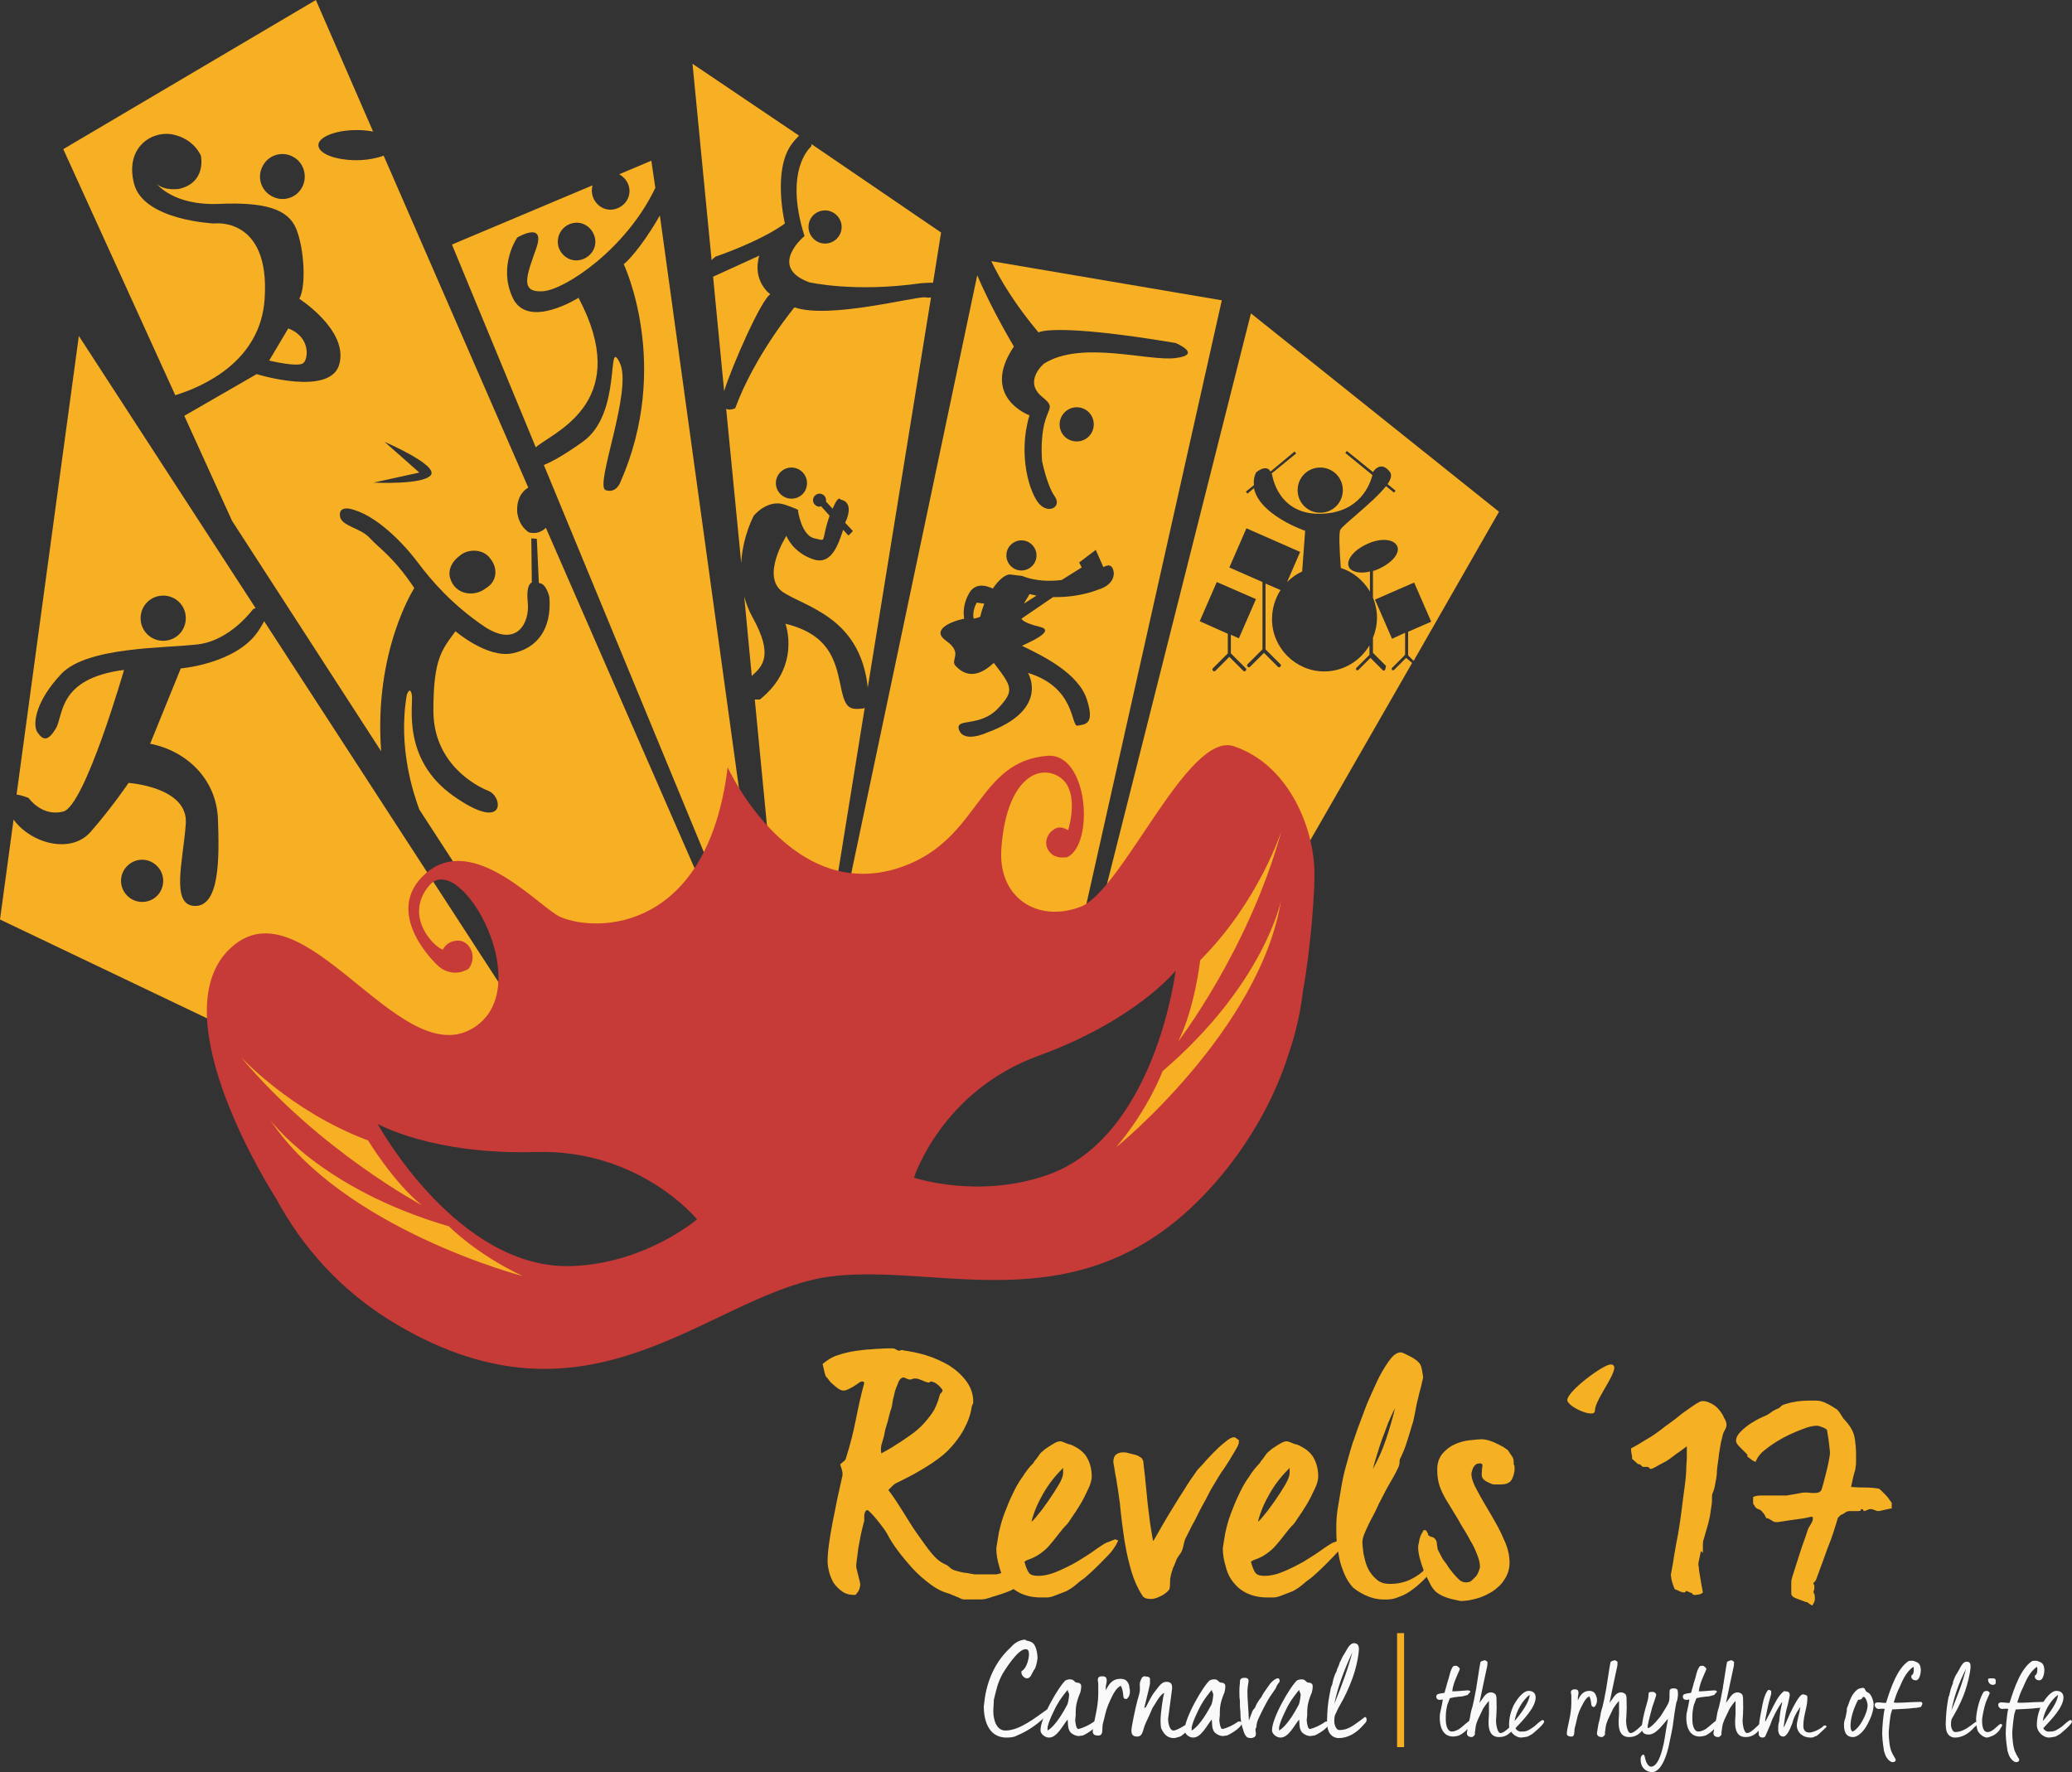 <?xml version="1.0" encoding="UTF-8" standalone="no"?>
<!-- Generator: Adobe Illustrator 19.0.0, SVG Export Plug-In . SVG Version: 6.00 Build 0)  -->

<svg
   xmlns:dc="http://purl.org/dc/elements/1.1/"
   xmlns:cc="http://creativecommons.org/ns#"
   xmlns:rdf="http://www.w3.org/1999/02/22-rdf-syntax-ns#"
   xmlns:svg="http://www.w3.org/2000/svg"
   xmlns="http://www.w3.org/2000/svg"
   xmlns:sodipodi="http://sodipodi.sourceforge.net/DTD/sodipodi-0.dtd"
   xmlns:inkscape="http://www.inkscape.org/namespaces/inkscape"
   version="1.1"
   id="Layer_1"
   x="0px"
   y="0px"
   viewBox="0 0 412.6 352.9"
   xml:space="preserve"
   inkscape:version="0.92.0 r"
   sodipodi:docname="logo_icon.svg"
   width="412.6"
   height="352.9"><rect x="0" y="0" width="412.6" height="352.9" fill="#333333" stroke="none"/><defs
     id="defs4484" /><sodipodi:namedview
     pagecolor="#ffffff"
     bordercolor="#666666"
     borderopacity="1"
     objecttolerance="10"
     gridtolerance="10"
     guidetolerance="10"
     inkscape:pageopacity="0"
     inkscape:pageshadow="2"
     inkscape:window-width="1366"
     inkscape:window-height="744"
     id="namedview4482"
     showgrid="false"
     fit-margin-top="0"
     fit-margin-left="0"
     fit-margin-right="0"
     fit-margin-bottom="0"
     inkscape:zoom="0.39642997"
     inkscape:cx="478.65927"
     inkscape:cy="256.84795"
     inkscape:window-x="0"
     inkscape:window-y="0"
     inkscape:window-maximized="1"
     inkscape:current-layer="Layer_1" /><style
     type="text/css"
     id="style4332">
 .st0{fill:#FDFEFF;}
 .st1{fill:#1E1E1E;}
 .st2{fill:#F7AF23;}
 .st3{fill:#C63A38;}
 .st4{fill:#F5B023;}
 .st5{fill:#F9F9FA;}
 .st6{fill:#2B81B7;}
</style><g
     id="XMLID_68_"
     transform="translate(-241.1,-713.3)"><g
       id="XMLID_76_"><g
         id="XMLID_89_"><g
           id="XMLID_126_"><path
             id="card_0"
             class="st2"
             d="m 293.7,837 c -0.3,0.6 -0.7,1.2 -1.2,2 -4.4,6.5 -15.4,7.4 -15.4,7.4 l -6.1,15 c 7.2,1.4 13.2,7 13.5,15 0.3,8 0.3,17.4 -4.6,17.3 -4.9,-0.1 -2.3,-9.1 -1.8,-16.4 0.5,-7.3 -11.4,-8.1 -11.4,-8.1 0,0 -3.3,4.9 -7.6,9.8 -3.9,4.4 -11.8,2.3 -15.3,-2.5 l -2.7,19.9 57.4,27.4 50,-2.4 z m -24.3,55.9 c -2.3,0 -4.2,-1.9 -4.2,-4.2 0,-2.3 1.9,-4.2 4.2,-4.2 2.3,0 4.2,1.9 4.2,4.2 0,2.3 -1.8,4.2 -4.2,4.2 z"
             inkscape:connector-curvature="0"
             style="fill:#f7af23"
             inkscape:label="#XMLID_130_" /><path
             id="card_1"
             class="st2"
             d="m 246.8,872.2 c 0,0 2.6,3.8 6.9,2.7 4.3,-1.1 12.1,-28.2 12.1,-28.2 -13.3,1.7 -12,9.1 -13.6,11.7 -1.6,2.6 -2.5,2.3 -3.6,0.8 -1.1,-1.5 -0.5,-6.2 4.7,-11.7 5.2,-5.5 20.9,-5.1 27.3,-5.9 6.4,-0.8 10.9,-7 10.9,-7 0,0 0.2,-0.1 0.5,-0.2 l -35.2,-54.2 -12.4,91.3 c 1.2,0.2 2.4,0.7 2.4,0.7 z m 26.8,-40.3 c 2.5,0 4.5,2 4.5,4.5 0,2.5 -2,4.5 -4.5,4.5 -2.5,0 -4.5,-2 -4.5,-4.5 0,-2.5 2,-4.5 4.5,-4.5 z"
             inkscape:connector-curvature="0"
             style="fill:#f7af23"
             inkscape:label="#XMLID_127_" /></g><g
           id="XMLID_119_"><path
             id="XMLID_125_"
             class="st2"
             d="m 298.5,778.7 -3.8,6.4 c 0,0 5.8,1.4 6.8,0.5 1,-0.8 1.5,-5.2 -3,-6.9 z"
             inkscape:connector-curvature="0"
             style="fill:#f7af23" /><path
             id="card_2"
             class="st2"
             d="m 349.8,818.4 c -0.8,0.8 -2,1.3 -3.4,0.9 -0.9,-0.6 -2,-1.8 -2.3,-3.9 -0.2,-2.6 0.9,-4.3 2.2,-5 l -28.8,-66.1 c -1.4,0.5 -3.3,0.9 -5.4,0.9 -4.2,0 -7.6,-1.3 -7.6,-3 0,-1.6 3.4,-3 7.6,-3 1.2,0 2.3,0.1 3.3,0.3 L 304,713.3 253.7,743 276,792 c 5.5,-1.7 17,-6.7 17.8,-19.2 1.1,-16.5 -10.1,-15 -10.1,-15 0,0 -14,-0.6 -15.9,-7.9 -1.9,-7.3 3.6,-10.7 7.8,-9.8 4.2,0.9 5.5,4.2 5.5,4.2 0,0 1.2,5.3 -4.3,6.6 0,0 -2.9,0.5 -4.5,-1 0,0 3.3,4.4 12.4,4 9.1,-0.4 13.8,1 15.4,5 1.6,4 2,11.4 0.6,13.9 0,0 9.7,6.2 8,12.9 -1.6,6.7 -16.5,2.1 -16.5,2.1 l -14.4,8.3 9.5,20.9 29.7,45.9 c -1.5,-20 6.6,-32.5 6.6,-32.5 -4.2,-6.3 -7.1,-8 -8.9,-10 -1.8,-2 -5.6,-2.3 -5.9,-4.3 -0.3,-2 1.9,-1.5 1.9,-1.5 5.3,1.1 10.9,7.1 13.6,10.7 2.7,3.6 6.8,8.4 13.3,12.8 6.6,4.3 9,-1 8.6,-4.8 -0.4,-3.8 0.8,-4 0.8,-4 l -0.1,-8.8 1.1,0.1 0.4,8.8 c 1.5,0 2.1,2.8 2.1,2.8 0.5,6.3 -2.4,10.2 -7.4,11.2 -5,1 -11.3,-4.4 -11.3,-4.4 -2.7,3.7 -4.4,5.4 -4.4,15.8 0,10.4 8.2,14.9 11,16 2.9,1.2 3.5,8.4 -7,1 -10.5,-7.4 -7.9,-18.4 -8.3,-20.2 -0.4,-1.8 -1,0.1 -1,0.1 -1.8,10.5 1.4,19.8 2.5,22.8 l 27.4,42.2 33.7,-16.1 z m -48.6,-67.7 c -1.2,2.1 -3.9,2.9 -6.1,1.6 -2.1,-1.2 -2.9,-3.9 -1.6,-6.1 1.2,-2.1 3.9,-2.9 6.1,-1.6 2.1,1.2 2.8,4 1.6,6.1 z m 25.7,57.2 c -1.5,2 -11.4,1.5 -11.4,1.5 l 9.1,-2 -6.9,-6.1 c 0,0 10.7,4.6 9.2,6.6 z m 11,22.5 c -2.4,1.9 -6.1,1.3 -7.1,-1.8 -0.3,-0.6 -0.6,-2.8 1.8,-4.6 1.8,-1.6 4.9,-1.3 6.1,0.5 1.6,1.9 1.4,4.6 -0.8,5.9 z"
             inkscape:connector-curvature="0"
             style="fill:#f7af23"
             inkscape:label="#XMLID_120_" /></g><g
           id="XMLID_114_"><path
             id="card_3"
             class="st2"
             d="m 364.5,785.5 c -2.7,-5.4 0.6,10.2 -7.4,15.8 -4.2,3 -6.5,4.1 -7.7,4.6 l 45,108.9 -21.9,-158.6 c -2.3,4.1 -5.5,8.4 -7.2,9.7 0,0 9.6,20.2 -0.7,43.5 0,0 -0.8,2.2 -2.9,1.5 -2.3,-0.8 5.5,-20 2.8,-25.4 z"
             inkscape:connector-curvature="0"
             style="fill:#f7af23"
             inkscape:label="#XMLID_118_" /><path
             id="card_4"
             class="st2"
             d="m 348.4,801.9 c 4,-3 18.5,-9.3 7.9,-29.3 0,0 -10.1,6.4 -13.1,0 -3,-6.4 0.9,-12 0.9,-12 0,0 5.7,-3.4 3.8,2.1 -1.9,5.4 -3.4,8.9 1.3,8.6 4.4,-0.3 16.6,-8.4 22.4,-20.6 l -0.8,-5.4 -6.4,2.7 c 0.9,0.5 1.6,1.3 1.9,2.3 0.6,2 -0.6,4 -2.6,4.6 -2,0.6 -4,-0.6 -4.6,-2.6 -0.2,-0.7 -0.2,-1.4 0,-2.1 l -28,11.8 16.7,40.4 c 0.2,-0.2 0.4,-0.4 0.6,-0.5 z m 6.5,-44.1 c 2,-0.6 4,0.6 4.6,2.6 0.6,2 -0.6,4 -2.6,4.6 -2,0.6 -4,-0.6 -4.6,-2.6 -0.5,-2 0.6,-4 2.6,-4.6 z"
             inkscape:connector-curvature="0"
             style="fill:#f7af23"
             inkscape:label="#XMLID_115_" /></g><g
           id="XMLID_103_"><path
             id="card_8"
             class="st2"
             d="m 402.6,742.5 c 0,0 -5.5,4.5 -1.3,17.8 0,0 -7.4,6.1 0.9,9.2 0,0 8.9,2.1 22.3,0.2 0,0 1.3,-0.1 2.4,-0.1 l 1.6,-10 -25.8,-17.6 c 0,0.3 -0.1,0.5 -0.1,0.5 z m 2.8,12.7 c 1.8,0 3.3,1.5 3.3,3.3 0,1.8 -1.5,3.3 -3.3,3.3 -1.8,0 -3.3,-1.5 -3.3,-3.3 0,-1.9 1.5,-3.3 3.3,-3.3 z"
             inkscape:connector-curvature="0"
             style="fill:#f7af23"
             inkscape:label="#XMLID_111_" /><path
             id="card_6"
             class="st2"
             d="m 425.4,772.5 c -2.1,-0.2 -19.2,4.4 -26.1,2 0,0 -7.9,9.5 -11.8,20.1 0,0 -1.1,0.5 -1.8,0.1 l 3,30.7 c 0.3,-5.4 2.5,-9.4 2.5,-9.4 0,0 2.7,-3.4 6.2,-2.2 3.5,1.2 2.6,1.2 2.6,1.2 0,0 0.7,5 3.3,5.5 2.6,0.6 1.2,0.8 2.9,-4.2 0,-0.1 0.1,-0.2 0.1,-0.3 l -1.7,-1.9 c -0.1,0 -0.2,0.1 -0.3,0.1 -0.7,0 -1.3,-0.6 -1.3,-1.3 0,-0.7 0.6,-1.3 1.3,-1.3 0.7,0 1.3,0.6 1.3,1.3 0,0.1 0,0.2 0,0.3 l 1.3,1.4 c 1.2,-2.9 1.6,-1.8 1.6,-1.8 0,0 2.6,0.2 1.2,3.9 -0.1,0.2 -0.2,0.5 -0.3,0.7 l 1.5,1.6 c 0,0 0,0.1 0,0.1 l -0.8,0.8 c 0,0 -0.1,0 -0.1,0 l -1,-1.1 c -1.1,3.4 -2.5,7 -5.9,5.9 -4.2,-1.4 -5.4,-4.7 -5.4,-4.7 0,0 -5.2,8.1 -0.7,11.2 4.5,3 15.4,5 16.9,19 l 12.6,-77.7 c -0.3,0.1 -0.7,0.1 -1.1,0 z m -26.7,40.1 c -1.7,0 -3.1,-1.4 -3.1,-3.1 0,-1.7 1.4,-3.1 3.1,-3.1 1.7,0 3.1,1.4 3.1,3.1 0,1.8 -1.4,3.1 -3.1,3.1 z"
             inkscape:connector-curvature="0"
             style="fill:#f7af23"
             inkscape:label="#XMLID_108_" /><path
             id="XMLID_107_"
             class="st2"
             d="m 391,836.3 c -0.8,-1.4 -1.3,-2.8 -1.7,-4.2 l 1.5,15.8 c 2.1,-1.9 4.4,-4 0.2,-11.6 z"
             inkscape:connector-curvature="0"
             style="fill:#f7af23" /><path
             id="card_7"
             class="st2"
             d="m 394.5,771.9 c 0,0 -3.7,-2.6 -2.2,-7.7 l -9.2,4.2 2.2,22.8 c 1.5,-4.9 7.4,-18.3 9.2,-19.3 z"
             inkscape:connector-curvature="0"
             style="fill:#f7af23"
             inkscape:label="#XMLID_106_" /><path
             id="card_5"
             class="st2"
             d="m 412.7,854.4 c -2.7,0.3 -3.4,-0.3 -4.3,-5 -1,-4.7 -2.3,-9.8 -10.9,-11.9 0,0 3.2,8.5 -5.1,15.1 0,0 -0.4,0 -1,0 l 3.9,40.3 12,-1.6 6,-37.1 c -0.2,0.2 -0.4,0.2 -0.6,0.2 z"
             inkscape:connector-curvature="0"
             style="fill:#f7af23"
             inkscape:label="#XMLID_105_" /><path
             id="card_9"
             class="st2"
             d="m 383.6,764.4 c 0,0 8.9,-3 13.8,-6.6 0,0 -2.6,-10.8 1.5,-16 0.5,-0.7 1,-1.1 1.3,-1.5 L 379,726 l 3.8,39.1 c 0.2,-0.2 0.5,-0.5 0.8,-0.7 z"
             inkscape:connector-curvature="0"
             style="fill:#f7af23"
             inkscape:label="#XMLID_104_" /></g><g
           id="XMLID_95_"><path
             id="XMLID_102_"
             class="st2"
             d="m 445,833.5 2.5,-1.6 c -0.5,-0.1 -0.9,-0.2 -1.4,-0.3 0,0.1 -0.5,0.8 -1.1,1.9 z"
             inkscape:connector-curvature="0"
             style="fill:#f7af23" /><path
             id="XMLID_101_"
             class="st2"
             d="m 436.3,836.1 c 0.2,-0.9 0.5,-1.8 0.8,-2.6 l -1.5,-0.2 c 0,0 -1,1.7 -0.6,3.2 0.5,-0.1 0.9,-0.2 1.3,-0.4 z"
             inkscape:connector-curvature="0"
             style="fill:#f7af23" /><path
             id="card_10"
             class="st2"
             d="m 438.5,765.3 c 1.7,3.6 4.7,8.6 9.4,14.2 0,0 2.8,-2 27.3,2.1 0,0 5.5,2.3 0,3 -5.5,0.7 -18.7,-3.6 -26.2,1.1 0,0 -4.2,3.5 -0.4,6.6 3.8,3.1 -0.7,1.4 0,12.8 0,0 1,4.9 2.5,7 1.5,2.1 -1.1,3.6 -3,1.6 -1.9,-2 -4.4,-9.7 -2,-17.7 0,0 -9.9,-3.6 -3.1,-13.7 0,0 -4.4,-7.3 -7.3,-14.2 l -28.5,135.3 47.1,3.9 30.1,-134.2 z m 17,29.1 c 1.9,0 3.4,1.5 3.4,3.4 0,1.9 -1.5,3.4 -3.4,3.4 -1.9,0 -3.4,-1.5 -3.4,-3.4 0,-1.8 1.5,-3.4 3.4,-3.4 z m -11,26.5 c 1.7,0 3,1.4 3,3 0,1.7 -1.4,3 -3,3 -1.7,0 -3,-1.4 -3,-3 0,-1.7 1.4,-3 3,-3 z m 15.3,9.8 c 0,0 -3.6,1.6 -9,1.5 l -6.3,4.3 c 0,0 0.2,0.8 3.6,1.6 3.5,0.8 -2.3,3.2 -3.5,3.8 4.4,2.1 11.2,5.5 12.9,10.6 1.7,5.2 -0.4,5 -1.8,5.3 -1.4,0.3 -0.3,-7.6 -9.9,-10.5 0,0 4.5,7.3 -8.2,11.9 0,0 -4.5,2.1 -5.5,-0.5 -1,-2.6 4.1,-0.4 7.8,-4.4 3.3,-3.5 2.7,-4.3 -0.9,-9 -0.2,0.2 -0.5,0.4 -0.7,0.6 -3.5,2.9 -5.8,1.2 -6.9,0 -1.2,-1.2 1.6,-2.5 -1.9,-5 -3,-2.1 0.7,-3.8 3.6,-4.4 -0.2,-1.2 -0.2,-3 1,-5.1 1.1,-1.9 3,-1.7 4.7,-0.9 1.2,-1.8 2.6,-2.9 3.5,-2.8 2.4,0.3 2.4,0.3 2.4,0.3 0,0 2.9,1.4 7.8,0.8 l 4,-2.5 -0.5,-1 3.3,-2.5 1.5,3.4 c 0.1,0 0.2,-0.1 0.3,-0.1 0,0 1.6,-1 1.8,1.4 -0.1,2.5 -3.1,3.2 -3.1,3.2 z"
             inkscape:connector-curvature="0"
             style="fill:#f7af23"
             inkscape:label="#XMLID_96_" /></g><path
           id="card_11"
           class="st2"
           d="m 521.1,844.3 -2.4,2.4 c -0.1,0.1 -0.3,0.1 -0.4,0 v 0 c -0.1,-0.1 -0.1,-0.3 0,-0.4 l 2.6,-2.6 v -4.4 l -2.6,1.2 -3.4,-7.8 7.8,-3.4 3.4,7.8 -4.6,2 v 4.7 l 1.1,1.1 17,-29.7 -49.4,-39.5 -33.2,131.6 44,-24.9 21.3,-37.1 z M 504,806.4 c 2.5,0 4.5,2 4.5,4.5 0,2.5 -2,4.5 -4.5,4.5 -2.5,0 -4.5,-2 -4.5,-4.5 0,-2.5 2,-4.5 4.5,-4.5 z m -14.8,40.4 -0.1,0.1 c -0.1,0.1 -0.3,0.1 -0.4,0 l -2.8,-2.8 -2.8,2.8 c -0.1,0.1 -0.3,0.1 -0.4,0 l -0.1,-0.1 c -0.1,-0.1 -0.1,-0.3 0,-0.4 l 3,-3 c 0,0 0,0 0,0 v -3.9 l -5.6,-2.5 3.4,-7.8 7.8,3.4 -3.4,7.8 -1.6,-0.7 v 3.7 c 0,0 0,0 0,0 l 3,3 c 0.1,0.1 0.1,0.3 0,0.4 z m 27.7,-0.1 v 0 c -0.2,0.2 -0.4,0.2 -0.5,0 l -2.4,-2.4 -2.4,2.4 c -0.1,0.1 -0.3,0.1 -0.4,0 v 0 c -0.1,-0.1 -0.1,-0.3 0,-0.4 l 2.6,-2.6 v -1.9 c -1.8,3.1 -5.2,5.2 -9,5.2 -5.7,0 -10.4,-4.7 -10.4,-10.4 0,-2.1 0.6,-4.1 1.7,-5.8 l -3,-1.3 v 13.1 l 3,3 c 0.1,0.1 0.1,0.3 0,0.4 l -0.1,0.1 c -0.1,0.1 -0.3,0.1 -0.4,0 l -2.8,-2.8 -2.8,2.8 c -0.1,0.1 -0.3,0.1 -0.4,0 l -0.1,-0.1 c -0.1,-0.1 -0.1,-0.3 0,-0.4 l 3,-3 v -13.4 l -6.6,-2.9 3.4,-7.8 10.7,4.7 -2.6,6 c 0.9,-0.9 1.9,-1.6 3,-2.1 L 501,819 c 0,0 -9.1,-3.1 -10.2,-8.5 l -1.3,1.1 c 0,0 0,0 0,0 l -0.3,-0.4 c 0,0 0,0 0,0 l 1.6,-1.3 c -0.1,-0.8 0,-1.6 0.4,-2.5 0,0 2,-1.8 2.9,-0.2 l 4.8,-4 c 0,0 0,0 0,0 l 0.3,0.4 c 0,0 0,0 0,0 l -4.9,4 c 0,0 0,0.1 0.1,0.1 0,0 1,8.3 10,7.9 7.5,-0.3 9.5,-5.8 10,-7.7 l -5.4,-4.4 c 0,0 0,0 0,0 l 0.3,-0.4 c 0,0 0,0 0,0 l 5.2,4.2 c 0,0 0,0 0,0 0,0 1.5,-2.5 3.4,0 0.4,0.6 0.2,1.4 -0.5,2.4 l 1.6,1.3 c 0,0 0,0 0,0 l -0.3,0.4 c 0,0 0,0 0,0 l -1.6,-1.3 c -2.5,3.2 -8.5,7.6 -9.1,8.7 -0.3,0.5 -0.2,3.7 0.1,7.6 2.5,0.8 4.5,2.5 5.8,4.7 v -4 c -2,0.5 -3.7,0.1 -4.2,-0.9 -0.6,-1.4 1,-3.4 3.7,-4.6 2.6,-1.2 5.2,-1 5.9,0.4 0.7,1.4 -1,3.4 -3.7,4.6 -0.4,0.2 -0.7,0.3 -1.1,0.4 v 5.3 c 0.5,1.2 0.8,2.6 0.8,4 0,1.4 -0.3,2.8 -0.8,4 v 3 l 2.6,2.6 c -0.1,0.4 -0.1,0.6 -0.2,0.8 z"
           inkscape:connector-curvature="0"
           style="fill:#f7af23"
           inkscape:label="#XMLID_90_" /></g><g
         id="XMLID_77_"><path
           id="mask_0"
           class="st3"
           d="m 500.6,910.4 c 1.4,-7.5 2.5,-20.5 2.2,-24.7 -0.5,-8.3 -5.3,-20.2 -16,-23.8 -9.2,-3.1 -22.2,28.9 -30.6,32 -8.6,3.2 -16.4,-1.9 -15.7,-11.6 0.9,-12.9 6.6,-16.6 10.8,-14.7 5.3,2.3 2.5,11 2.5,11 -1.6,-0.9 -2.5,-0.6 -3.6,0.5 -1.5,1.9 -0.6,3.8 0.8,4.6 1.1,0.4 1.2,0.4 2.6,0.3 5.5,-2.6 4.2,-20.8 -3.9,-20.2 -13.9,1.1 -13.4,16.2 -28.4,21.9 -22.5,8.5 -35.3,-19.6 -35.3,-19.6 v 0 c -4,32.6 -25.8,33 -33.3,29.8 -4.1,-1.8 -17.3,-17 -26.8,-8.7 -9,7.9 2.3,18.3 2.3,18.3 v 0 c 1.4,1.4 3.6,1.9 5.4,1.1 0.4,-0.1 0.7,-0.3 0.9,-0.5 0,0 0,0 0,0 1.7,-2.4 0.1,-5.5 -2.2,-5.5 -1.3,0 -2.5,0.7 -3,1.8 v 0 c -1.8,-0.5 -7.9,-6.7 -2.7,-12.8 6.2,-7.2 22,20.9 8.4,28.6 -14.7,8.3 -33.5,-29.6 -48,-16.1 -14.5,13.5 9.1,49.9 9.1,49.9 v 0 0 c 5.1,9.4 12.7,18.4 24.1,25.1 38.2,22.5 61.1,-4.8 84.3,-9.3 v 0 c 23.2,-4.2 54.3,12.4 81.4,-22.4 5.7,-7.4 9.4,-14.8 11.7,-21.9 v 0 0 0 c 1.6,-4.6 2.5,-8.9 3,-13.1 z m -145.4,55 c -22.9,1 -38.9,-28.3 -38.9,-28.3 0,0 10.9,6.2 31.5,5.6 20.7,-0.6 32.1,13.4 32.1,13.4 0,0 -10.1,8.7 -24.7,9.3 z m 94.4,-18.1 c -13.8,4.8 -26.5,0.5 -26.5,0.5 0,0 5.5,-17.3 24.9,-24.3 19.4,-7.1 27.2,-16.9 27.2,-16.9 0,0 -4,33.2 -25.6,40.7 z"
           inkscape:connector-curvature="0"
           style="fill:#c63a38"
           inkscape:label="#XMLID_85_" /><g
           id="XMLID_78_"><g
             id="XMLID_82_"><path
               id="mask_2"
               class="st2"
               d="m 289,923.7 c 0,0 9.9,10.9 25.4,16.7 0,0 5.1,8.4 10.7,12.9 0.1,0 -20.4,-10.8 -36.1,-29.6 z"
               inkscape:connector-curvature="0"
               style="fill:#f7af23"
               inkscape:label="#XMLID_84_" /><path
               id="mask_1"
               class="st2"
               d="m 294.9,936.3 c 0,0 9.9,13.7 35.6,21.2 0,0 5.5,5.6 14.7,9.9 -0.1,0 -35.9,-9.4 -50.3,-31.1 z"
               inkscape:connector-curvature="0"
               style="fill:#f7af23"
               inkscape:label="#XMLID_83_" /></g><g
             id="XMLID_79_"><path
               id="mask_4"
               class="st2"
               d="m 496.3,878.7 c 0,0 -4.5,14.1 -16.2,25.8 0,0 -1.1,9.7 -4.4,16.2 0,0 14.1,-18.3 20.6,-42 z"
               inkscape:connector-curvature="0"
               style="fill:#f7af23"
               inkscape:label="#XMLID_81_" /><path
               id="mask_3"
               class="st2"
               d="m 496.2,892.6 c 0,0 -3.3,16.6 -23.6,34 0,0 -2.7,7.4 -9.2,15.1 0,0.1 28.6,-23.3 32.8,-49.1 z"
               inkscape:connector-curvature="0"
               style="fill:#f7af23"
               inkscape:label="#XMLID_80_" /></g></g></g></g><g
       id="XMLID_69_"><g
         id="XMLID_75_"><path
           id="fest_0"
           class="st4"
           d="m 444.8,1027.1 c 0,0.2 -0.2,0.5 -0.5,0.9 -0.3,0.4 -0.6,0.7 -0.7,1 -0.3,0.4 -0.7,0.8 -1.2,1 -0.2,0.1 -0.5,0.2 -1,0.4 -0.5,0.2 -1.1,0.4 -1.8,0.6 -0.6,0.2 -1.3,0.4 -1.9,0.6 -0.7,0.2 -1.2,0.2 -1.6,0.2 H 433 c -0.2,0 -0.7,-0.2 -1.3,-0.5 -0.7,-0.3 -1.2,-0.5 -1.7,-0.7 -1.2,-0.3 -2.4,-0.9 -3.6,-1.8 -1.2,-0.9 -2.4,-1.9 -3.5,-3.1 -1.1,-1.2 -2.1,-2.4 -3,-3.6 -0.9,-1.2 -1.6,-2.3 -2.1,-3.3 -0.4,-0.7 -0.9,-1.4 -1.7,-2.4 -0.8,-1 -1.4,-1.7 -2.2,-2.4 -0.3,0 -0.4,0.2 -0.5,0.3 -0.1,0.2 -0.1,0.4 -0.2,0.7 0,0.3 0,0.5 0,0.8 0,0.3 0,0.5 -0.1,0.7 -0.2,0.7 -0.4,1.6 -0.6,2.5 -0.2,0.9 -0.3,1.8 -0.5,2.7 -0.1,0.9 -0.2,1.6 -0.3,2.3 -0.1,0.7 -0.1,1 -0.1,1.1 0,0.1 0,0.3 0.1,0.7 0.1,0.4 0.2,0.8 0.3,1.2 0.1,0.4 0.2,0.8 0.3,1.2 0.1,0.4 0.1,0.6 0.1,0.7 0,0.1 0,0.2 -0.1,0.5 0,0.2 -0.1,0.4 -0.2,0.6 -0.1,0.2 -0.2,0.4 -0.4,0.6 -0.1,0.2 -0.3,0.3 -0.4,0.3 -1,0 -1.8,-0.2 -2.5,-0.7 -0.7,-0.5 -1.2,-1 -1.7,-1.7 -0.4,-0.7 -0.7,-1.4 -0.9,-2.2 -0.2,-0.8 -0.3,-1.5 -0.3,-2.1 0,-1 0.1,-2.2 0.3,-3.6 0.2,-1.3 0.4,-2.7 0.7,-4.2 0.3,-1.5 0.6,-2.9 0.9,-4.5 0.3,-1.5 0.7,-3 1,-4.5 0.1,-0.3 0.1,-0.8 0,-1.2 -0.1,-0.5 -0.3,-0.9 -0.4,-1.3 0.2,-0.2 0.5,-0.4 0.7,-0.6 0.3,-0.2 0.4,-0.4 0.5,-0.8 0.8,-2.5 1.4,-4.9 1.9,-7.4 0.5,-2.5 1,-4.9 1.7,-7.4 -0.1,-0.1 -0.1,-0.2 -0.1,-0.2 0,-0.1 -0.1,-0.1 -0.3,-0.1 -0.2,0 -0.5,0.1 -0.7,0.3 -0.3,0.2 -0.6,0.4 -0.9,0.6 -0.3,0.2 -0.7,0.4 -1.1,0.6 -0.4,0.2 -0.7,0.3 -1,0.3 -0.3,0 -0.7,-0.1 -1.1,-0.4 -0.4,-0.3 -0.8,-0.6 -1.1,-0.9 -0.4,-0.3 -0.7,-0.7 -0.9,-1 -0.3,-0.3 -0.4,-0.5 -0.5,-0.6 -0.1,-0.3 -0.2,-0.7 -0.3,-1.1 -0.1,-0.5 -0.2,-0.9 -0.3,-1.3 1,-0.8 1.9,-1.4 2.9,-1.7 0.9,-0.3 1.9,-0.6 3.1,-0.8 0.6,-0.1 1.3,-0.2 2.2,-0.3 0.8,-0.1 1.7,-0.1 2.4,-0.2 0.8,0 1.5,-0.1 2.1,-0.1 0.6,0 1,0 1.1,0 0.2,0 0.4,0 0.6,0.1 0.2,0.1 0.3,0.2 0.6,0.3 0.1,0.1 0.2,0.1 0.5,0 0.2,-0.1 0.4,-0.1 0.6,0 1.4,0.2 3,0.5 4.6,1 1.6,0.5 3.1,1.2 4.5,2 1.4,0.9 2.5,1.9 3.4,3.1 0.9,1.2 1.4,2.6 1.4,4.1 0,0.2 0,0.4 -0.1,0.5 -0.1,0.1 -0.1,0.3 -0.2,0.5 -0.2,1.5 -0.7,2.9 -1.5,4.4 -0.8,1.5 -1.9,3 -3.4,4.5 -0.4,0.4 -1,0.9 -1.8,1.5 -0.8,0.6 -1.7,1.2 -2.7,1.8 -1,0.6 -2,1.2 -3,1.7 -1,0.5 -1.9,1 -2.6,1.3 -0.2,0.1 -0.5,0.3 -0.7,0.5 -0.3,0.3 -0.6,0.6 -0.9,0.9 1,1.3 1.9,2.7 2.9,4.3 1,1.6 1.9,3.1 2.9,4.5 1,1.4 1.9,2.7 2.8,3.8 0.9,1.1 1.8,1.8 2.7,2.2 0.3,0.1 0.6,0.3 0.9,0.6 0.3,0.3 0.7,0.5 1,0.6 0.3,0.1 0.7,0.2 1.1,0.3 0.4,0.1 0.8,0.2 1.2,0.2 0.4,0.1 0.7,0.1 1,0.2 0.3,0 0.5,0.1 0.6,0.1 h 4.4 c 0.1,0 0.4,-0.1 0.8,-0.2 0.4,-0.1 0.9,-0.3 1.4,-0.4 0.5,-0.1 0.9,-0.3 1.4,-0.4 0.4,-0.1 0.7,-0.2 0.8,-0.2 0.2,0 0.4,0.1 0.6,0.4 0.2,0.6 0.3,0.9 0.3,1.1 z m -16,-36.8 c 0,-0.2 -0.1,-0.4 -0.3,-0.6 -0.2,-0.2 -0.4,-0.5 -0.6,-0.6 -0.2,-0.2 -0.5,-0.4 -0.7,-0.5 -0.3,-0.1 -0.5,-0.2 -0.7,-0.2 -0.2,0 -0.3,0 -0.2,0.1 0.1,0 0,0.1 -0.2,0.1 -0.1,0 -0.3,0 -0.6,-0.1 -0.2,-0.1 -0.5,-0.2 -0.7,-0.3 -0.3,-0.1 -0.5,-0.2 -0.8,-0.3 -0.3,-0.1 -0.5,-0.1 -0.6,-0.1 -0.2,0 -0.4,0 -0.6,0.1 -0.2,0.1 -0.4,0.1 -0.6,0.1 -0.2,0 -0.4,-0.1 -0.6,-0.2 -0.2,-0.1 -0.4,-0.2 -0.6,-0.2 -0.3,0 -0.6,0.2 -0.9,0.7 -0.2,0.5 -0.4,1 -0.6,1.5 -0.2,0.5 -0.3,1.1 -0.4,1.5 -0.1,0.5 -0.2,0.7 -0.2,0.8 -0.1,0.7 -0.2,1.5 -0.5,2.2 -0.2,0.8 -0.4,1.4 -0.5,2 -0.2,0.5 -0.3,1.1 -0.5,1.6 -0.1,0.5 -0.2,1.1 -0.3,1.5 -0.2,0.6 -0.3,1.1 -0.5,1.7 -0.1,0.6 -0.1,1.1 0,1.6 0.9,-0.5 1.9,-1 2.9,-1.7 1,-0.6 2,-1.3 3,-2 1,-0.7 1.9,-1.5 2.7,-2.4 0.8,-0.9 1.5,-1.8 2,-2.7 0.1,-0.3 0.3,-0.6 0.4,-0.9 0.1,-0.3 0.3,-0.7 0.4,-1.1 0.1,-0.4 0.2,-0.7 0.3,-1 0.4,-0.4 0.5,-0.6 0.5,-0.6 z"
           inkscape:connector-curvature="0"
           style="fill:#f5b023"
           inkscape:label="#XMLID_267_" /><path
           id="fest_1"
           class="st4"
           d="m 463.6,1020.4 c -0.2,0.5 -0.6,1.1 -1.2,1.9 -0.6,0.7 -1.5,1.6 -2.6,2.7 -1.1,1.1 -2,1.9 -2.7,2.5 -0.7,0.5 -1.1,0.8 -1.2,0.9 -1,0.9 -1.9,1.5 -2.6,1.8 -0.7,0.3 -1.6,0.6 -2.6,1 -0.3,0.1 -0.7,0.2 -1.2,0.2 -0.5,0 -0.9,0 -1.2,0 -1.5,0 -2.8,-0.3 -3.9,-0.8 -1.1,-0.5 -2,-1.2 -2.7,-2.1 -0.7,-0.8 -1.3,-1.9 -1.6,-3.2 -0.4,-1.3 -0.6,-2.5 -0.6,-3.6 0,-0.3 0.1,-0.7 0.2,-1.4 0.1,-0.7 0.2,-1.3 0.3,-1.8 0.3,-1.3 0.6,-2.5 1.1,-3.8 0.5,-1.3 1,-2.6 1.6,-3.8 0.6,-1.3 1.2,-2.4 2,-3.5 0.7,-1.1 1.4,-2 2.2,-2.8 0.1,-0.2 0.2,-0.4 0.5,-0.7 0.2,-0.3 0.4,-0.5 0.5,-0.7 0.2,-0.3 0.4,-0.6 0.8,-0.9 0.3,-0.3 0.7,-0.6 1.2,-0.9 0.5,-0.3 0.9,-0.6 1.3,-0.8 0.4,-0.2 0.8,-0.3 1,-0.3 0.2,0 0.5,0.1 1,0.3 0.4,0.2 0.8,0.3 1.2,0.4 1.6,0.7 2.7,1.6 3.3,2.8 0.6,1.2 0.8,2.4 0.8,3.5 0,0.6 -0.2,1.5 -0.7,2.5 -0.5,1.1 -1,2.1 -1.6,3.1 -0.6,1 -1.2,1.9 -1.7,2.6 -0.5,0.8 -0.8,1.2 -0.9,1.3 -0.6,0.6 -1.2,1.3 -1.8,2.1 -0.6,0.8 -1.2,1.5 -1.7,2.1 -0.6,0.7 -1.2,1.2 -1.9,1.7 -0.7,0.5 -1.5,0.9 -2.4,1.2 -0.3,0.1 -0.6,0.3 -0.7,0.4 0.3,1.1 0.6,1.8 0.9,2.2 0.3,0.4 0.9,0.6 1.8,0.6 1.2,0 2.5,-0.3 3.9,-0.9 1.4,-0.6 2.8,-1.3 4,-2 1.3,-0.8 2.6,-1.6 3.8,-2.5 1.3,-0.9 2,-1.3 2.2,-1.3 l 1.5,-0.6 c 0.1,0.1 0.2,0.1 0.4,0.2 0.2,-0.1 0.2,0.1 0,0.4 z m -10.8,-13.8 v -1 c -1.5,1.5 -2.8,3.1 -3.9,5 -1.1,1.9 -1.9,3.7 -2.4,5.7 0.2,-0.1 0.6,-0.5 1.3,-1.4 0.7,-0.8 1.4,-1.8 2.1,-2.8 0.7,-1 1.4,-2.1 2,-3.1 0.6,-1 0.9,-1.8 0.9,-2.4 z"
           inkscape:connector-curvature="0"
           style="fill:#f5b023"
           inkscape:label="#XMLID_270_" /><path
           id="fest_2"
           class="st4"
           d="m 487.8,1000.6 c 0,0.1 -0.1,0.3 -0.2,0.6 -0.2,0.3 -0.3,0.6 -0.5,0.9 -0.2,0.3 -0.4,0.7 -0.6,1 -0.2,0.3 -0.4,0.7 -0.6,1 -0.5,0.8 -1,1.6 -1.6,2.4 -0.5,0.8 -1,1.6 -1.4,2.3 -0.7,1.1 -1.2,2.1 -1.7,3.1 -0.5,0.9 -1,1.8 -1.4,2.6 -0.4,0.8 -0.8,1.7 -1.3,2.5 -0.4,0.8 -0.9,1.8 -1.4,2.8 -0.1,0.3 -0.2,0.6 -0.3,1.1 -0.1,0.5 -0.2,0.9 -0.4,1.3 -0.1,0.3 -0.3,0.5 -0.5,0.8 -0.2,0.3 -0.4,0.6 -0.5,0.8 -0.2,0.5 -0.4,1.1 -0.7,1.7 -0.2,0.6 -0.4,1.2 -0.5,1.8 -0.1,0.3 -0.1,0.7 -0.1,1.1 0,0.4 0,0.8 -0.1,1.2 0,0.2 -0.2,0.4 -0.5,0.7 -0.3,0.2 -0.6,0.5 -1,0.7 -0.4,0.2 -0.8,0.4 -1.1,0.5 -0.4,0.1 -0.7,0.2 -0.9,0.2 -0.3,0 -0.7,0 -1.1,-0.1 -0.4,-0.1 -0.7,-0.3 -0.9,-0.7 -0.9,-1.4 -1.6,-3 -2.1,-4.7 -0.5,-1.7 -0.9,-3.4 -1.2,-5.1 -0.3,-1.7 -0.5,-3.3 -0.7,-4.8 -0.2,-1.5 -0.3,-2.7 -0.4,-3.7 -0.1,-0.6 -0.2,-1.3 -0.3,-2.1 -0.1,-0.9 -0.3,-1.7 -0.4,-2.6 -0.2,-0.9 -0.3,-1.6 -0.4,-2.3 -0.1,-0.6 -0.2,-1 -0.2,-1.2 0,-0.7 0.2,-1.2 0.6,-1.5 0.4,-0.3 0.9,-0.4 1.4,-0.4 0.2,0 0.5,0 0.8,0.1 0.4,0.1 0.8,0.2 1.2,0.3 0.4,0.1 0.8,0.2 1.1,0.4 0.3,0.2 0.5,0.3 0.6,0.4 0,0.1 0.1,0.2 0.2,0.4 0.1,0.2 0.1,0.4 0.1,0.6 0.1,1.1 0.3,2.3 0.4,3.6 0.1,1.3 0.3,2.7 0.4,4.1 0.2,1.4 0.3,2.7 0.5,4.1 0.2,1.3 0.4,2.5 0.6,3.6 h 0.1 c 0.6,-1 1.2,-2.1 1.9,-3.3 0.7,-1.2 1.4,-2.4 2.1,-3.5 0.7,-1.2 1.5,-2.4 2.2,-3.5 0.7,-1.2 1.5,-2.3 2.2,-3.3 0.1,-0.2 0.5,-0.7 1.2,-1.4 0.7,-0.8 1.4,-1.6 2.2,-2.4 0.8,-0.8 1.6,-1.6 2.4,-2.2 0.8,-0.7 1.4,-1 1.8,-1 0.2,0 0.4,0.1 0.5,0.2 0.1,0.1 0.2,0.2 0.4,0.3 0.1,-0.1 0.1,0.2 0.1,0.6 z"
           inkscape:connector-curvature="0"
           style="fill:#f5b023"
           inkscape:label="#XMLID_273_" /><path
           id="fest_3"
           class="st4"
           d="m 508.7,1020.4 c -0.2,0.5 -0.6,1.1 -1.2,1.9 -0.6,0.7 -1.5,1.6 -2.6,2.7 -1.1,1.1 -2,1.9 -2.7,2.5 -0.7,0.5 -1.1,0.8 -1.2,0.9 -1,0.9 -1.9,1.5 -2.6,1.8 -0.7,0.3 -1.6,0.6 -2.6,1 -0.3,0.1 -0.7,0.2 -1.2,0.2 -0.5,0 -0.9,0 -1.2,0 -1.5,0 -2.8,-0.3 -3.9,-0.8 -1.1,-0.5 -2,-1.2 -2.7,-2.1 -0.7,-0.8 -1.3,-1.9 -1.6,-3.2 -0.4,-1.3 -0.6,-2.5 -0.6,-3.6 0,-0.3 0.1,-0.7 0.2,-1.4 0.1,-0.7 0.2,-1.3 0.3,-1.8 0.3,-1.3 0.6,-2.5 1.1,-3.8 0.5,-1.3 1,-2.6 1.6,-3.8 0.6,-1.3 1.2,-2.4 2,-3.5 0.7,-1.1 1.4,-2 2.2,-2.8 0.1,-0.2 0.2,-0.4 0.5,-0.7 0.2,-0.3 0.4,-0.5 0.5,-0.7 0.2,-0.3 0.4,-0.6 0.8,-0.9 0.3,-0.3 0.7,-0.6 1.2,-0.9 0.5,-0.3 0.9,-0.6 1.3,-0.8 0.4,-0.2 0.8,-0.3 1,-0.3 0.2,0 0.5,0.1 1,0.3 0.4,0.2 0.8,0.3 1.2,0.4 1.6,0.7 2.7,1.6 3.3,2.8 0.6,1.2 0.8,2.4 0.8,3.5 0,0.6 -0.2,1.5 -0.7,2.5 -0.5,1.1 -1,2.1 -1.6,3.1 -0.6,1 -1.2,1.9 -1.7,2.6 -0.5,0.8 -0.8,1.2 -0.9,1.3 -0.6,0.6 -1.2,1.3 -1.8,2.1 -0.6,0.8 -1.2,1.5 -1.7,2.1 -0.6,0.7 -1.2,1.2 -1.9,1.7 -0.7,0.5 -1.5,0.9 -2.4,1.2 -0.3,0.1 -0.6,0.3 -0.7,0.4 0.3,1.1 0.6,1.8 0.9,2.2 0.3,0.4 0.9,0.6 1.8,0.6 1.2,0 2.5,-0.3 3.9,-0.9 1.4,-0.6 2.8,-1.3 4,-2 1.3,-0.8 2.6,-1.6 3.8,-2.5 1.3,-0.9 2,-1.3 2.2,-1.3 l 1.5,-0.6 c 0.1,0.1 0.2,0.1 0.4,0.2 0.2,-0.1 0.2,0.1 0,0.4 z m -10.8,-13.8 v -1 c -1.5,1.5 -2.8,3.1 -3.9,5 -1.1,1.9 -1.9,3.7 -2.4,5.7 0.2,-0.1 0.6,-0.5 1.3,-1.4 0.7,-0.8 1.4,-1.8 2.1,-2.8 0.7,-1 1.4,-2.1 2,-3.1 0.6,-1 0.9,-1.8 0.9,-2.4 z"
           inkscape:connector-curvature="0"
           style="fill:#f5b023"
           inkscape:label="#XMLID_275_" /><path
           id="fest_4"
           class="st4"
           d="m 526.4,1025.9 c -0.5,0.7 -1.1,1.3 -1.8,2 -0.7,0.7 -1.4,1.3 -2.2,1.9 -0.8,0.6 -1.6,1.1 -2.5,1.4 -0.9,0.4 -1.7,0.6 -2.5,0.6 h -1 c -0.5,0 -1,-0.1 -1.6,-0.2 -0.6,-0.2 -1.1,-0.3 -1.7,-0.6 -0.5,-0.2 -1,-0.5 -1.5,-0.8 -0.5,-0.3 -0.8,-0.6 -1.1,-0.8 -0.7,-0.8 -1.3,-1.7 -1.7,-2.7 -0.4,-1 -0.8,-2 -1,-3.1 -0.2,-1.1 -0.4,-2.1 -0.5,-3.2 -0.1,-1.1 -0.1,-2.1 -0.1,-3.1 0,-1.3 0.1,-2.7 0.4,-4.3 0.3,-1.6 0.5,-3.2 0.8,-4.7 0.3,-1.6 0.7,-3 1.1,-4.4 0.4,-1.4 0.7,-2.5 1,-3.4 0,0 0.2,-0.5 0.5,-1.4 0.3,-0.9 0.7,-2 1.2,-3.3 0.5,-1.3 1,-2.8 1.7,-4.3 0.7,-1.5 1.3,-3 2,-4.3 0.7,-1.3 1.4,-2.4 2.1,-3.3 0.7,-0.9 1.4,-1.3 2,-1.3 0.2,0 0.5,0.1 0.9,0.3 0.4,0.2 0.8,0.4 1.2,0.6 0.4,0.2 0.8,0.5 1.1,0.7 0.3,0.3 0.5,0.5 0.6,0.6 0.2,0.3 0.4,0.8 0.5,1.5 0.1,0.7 0.2,1.1 0.2,1.3 0,0.1 -0.1,0.4 -0.2,0.8 -0.1,0.5 -0.2,1 -0.4,1.7 -0.2,0.6 -0.3,1.3 -0.5,2 -0.2,0.7 -0.3,1.3 -0.4,1.9 -0.1,0.5 -0.2,1 -0.3,1.5 -0.1,0.5 -0.2,1 -0.4,1.5 -0.3,1 -0.6,2.1 -1,3.3 -0.4,1.3 -0.9,2.5 -1.4,3.5 -0.1,0.1 -0.1,0.4 -0.1,0.7 0,0.3 -0.1,0.6 -0.2,0.9 -0.6,1.3 -1.3,2.5 -2,3.7 -0.7,1.2 -1.3,2.5 -2,3.8 -0.1,0.3 -0.4,0.8 -0.7,1.5 -0.4,0.7 -0.7,1.4 -1.1,2.1 -0.4,0.8 -0.7,1.5 -1,2.2 -0.3,0.7 -0.4,1.3 -0.4,1.7 0,0.6 0.1,1.3 0.2,2.2 0.2,0.9 0.4,1.9 0.8,2.8 0.4,0.9 1,1.7 1.7,2.3 0.7,0.7 1.6,1 2.8,1 1.5,0 3,-0.3 4.3,-1 1.4,-0.7 2.5,-1.6 3.3,-2.7 h 0.7 v 0.9 z m -7.5,-32.2 c -0.5,0.9 -0.9,1.9 -1.4,3 -0.4,1.1 -0.8,2.2 -1.2,3.2 -0.4,1.1 -0.7,2.1 -1,3.1 -0.3,1 -0.6,1.9 -0.8,2.8 1,-1.8 1.9,-3.8 2.6,-5.9 0.7,-2.1 1.3,-4.1 1.8,-6.2 z"
           inkscape:connector-curvature="0"
           style="fill:#f5b023"
           inkscape:label="#XMLID_278_" /><path
           id="fest_5"
           class="st4"
           d="m 542.7,1005.7 c 0,1 -0.3,1.7 -0.6,2.3 -0.4,0.6 -1.1,0.9 -2.2,0.9 h -1.3 c -0.2,0 -0.5,-0.1 -0.9,-0.3 -0.4,-0.2 -0.7,-0.3 -0.9,-0.5 -0.3,-0.2 -0.5,-0.4 -0.6,-0.8 -0.1,-0.4 0,-0.8 0,-1.2 0,-0.4 0.1,-0.7 0.1,-1 0,-0.3 -0.2,-0.4 -0.5,-0.4 -0.4,0 -0.7,0.1 -0.9,0.3 -0.2,0.2 -0.4,0.4 -0.5,0.7 -0.1,0.3 -0.2,0.5 -0.2,0.6 0,0.1 -0.1,0.3 -0.1,0.4 0,0.9 0.4,2.1 1.2,3.5 0.8,1.5 1.7,3 2.7,4.7 1,1.7 1.9,3.3 2.6,5 0.8,1.7 1.1,3.2 1.1,4.6 0,1.3 -0.4,2.4 -1,3.3 -0.6,1 -1.4,1.7 -2.4,2.4 -1,0.6 -2,1.1 -3.1,1.4 -1.1,0.3 -2.1,0.5 -3.1,0.5 -0.3,0 -0.6,-0.1 -1.1,-0.2 -0.5,-0.1 -1,-0.2 -1.6,-0.4 -0.6,-0.2 -1.1,-0.4 -1.6,-0.7 -0.5,-0.3 -0.9,-0.6 -1.1,-0.9 -0.3,-0.3 -0.7,-0.9 -1,-1.6 -0.4,-0.7 -0.7,-1.5 -1.1,-2.3 -0.3,-0.8 -0.6,-1.7 -0.8,-2.5 -0.2,-0.8 -0.3,-1.5 -0.3,-2.1 0,-0.1 0,-0.4 0.1,-0.7 0.1,-0.3 0.1,-0.7 0.2,-1 0.1,-0.3 0.2,-0.7 0.4,-1 0.2,-0.3 0.3,-0.6 0.4,-0.7 h 0.1 c 0,0 0.1,0 0.1,0 0,0 0.1,0 0.2,0 0.1,0.1 0.2,0.2 0.3,0.4 0.1,0.2 0.2,0.3 0.2,0.6 0.2,0.1 0.3,0.2 0.5,0.3 0.2,0 0.4,0.1 0.6,0.2 0.3,0.2 0.6,0.6 0.6,1 0.1,0.5 0.1,0.9 0.2,1.3 0.1,0.3 0.3,0.6 0.5,1 0.2,0.4 0.4,0.8 0.6,1.1 0.2,0.3 0.5,0.6 0.8,1.1 0.3,0.5 0.7,1 1.1,1.5 0.4,0.5 0.8,0.9 1.2,1.3 0.4,0.4 0.9,0.6 1.4,0.6 0.5,0 0.9,-0.1 1.2,-0.4 0.3,-0.3 0.6,-0.6 0.9,-0.9 0.2,-0.3 0.4,-0.7 0.5,-1 0.1,-0.3 0.2,-0.6 0.2,-0.8 0,-0.6 -0.1,-1.3 -0.5,-2.3 -0.4,-1 -0.8,-2 -1.4,-2.9 -0.5,-1 -1,-1.8 -1.5,-2.6 -0.5,-0.8 -0.7,-1.2 -0.8,-1.4 -0.6,-1 -1.2,-2 -1.7,-2.8 -0.5,-0.8 -1,-1.6 -1.4,-2.4 -0.4,-0.8 -0.7,-1.5 -0.9,-2.3 -0.2,-0.8 -0.3,-1.7 -0.3,-2.7 0,-1.3 0.4,-2.4 1.1,-3.2 0.7,-0.8 1.5,-1.4 2.4,-1.8 0.9,-0.4 1.9,-0.7 2.9,-0.8 1,-0.1 1.9,-0.2 2.6,-0.2 0.3,0 0.7,0.1 1.2,0.2 0.5,0.2 1,0.3 1.5,0.6 0.5,0.2 1,0.5 1.4,0.7 0.4,0.3 0.8,0.5 1,0.7 0.3,0.5 0.6,0.9 0.8,1.2 0.2,0.3 0.3,0.6 0.3,0.8 0,0.2 0.1,0.5 0,0.8 0.2,0.1 0.2,0.4 0.2,0.8 z"
           inkscape:connector-curvature="0"
           style="fill:#f5b023"
           inkscape:label="#XMLID_281_" /><path
           id="fest_6"
           class="st4"
           d="m 553.2,992.1 c 0,-1.8 7.2,-7.1 8.6,-7.1 2.8,0 -3.1,6.7 -3.1,9.2 0,1.7 -5.5,-0.8 -5.5,-2.1 z"
           inkscape:connector-curvature="0"
           style="fill:#f5b023"
           inkscape:label="#XMLID_283_" /><path
           id="fest_7"
           class="st4"
           d="m 584.9,997.1 c 0,0.2 -0.1,0.6 -0.4,1.1 -0.3,0.5 -0.4,1 -0.5,1.5 -0.3,1 -0.4,2.1 -0.6,3.2 -0.1,1.1 -0.3,2.1 -0.4,3.2 0,0.7 -0.1,1.5 -0.3,2.4 -0.1,0.8 -0.3,1.6 -0.6,2.2 -0.1,0.3 -0.1,0.8 -0.1,1.4 0,0.6 -0.1,1.2 -0.2,1.7 -0.1,1 -0.3,2 -0.6,3.1 -0.3,1.1 -0.6,2 -0.8,2.8 -0.1,0.2 -0.2,0.6 -0.2,1.2 0,0.6 0,1.1 0,1.6 0,0 -0.1,0 -0.1,-0.1 0,0 -0.1,0 -0.1,-0.1 0,0 -0.1,-0.1 -0.2,-0.1 -0.1,0.4 -0.2,0.9 -0.3,1.4 -0.1,0.5 -0.2,0.9 -0.2,1.1 0,0.1 0,0.4 0.1,0.8 0,0.4 0.1,0.9 0.2,1.5 0.1,0.6 0.2,1.1 0.3,1.8 0.1,0.6 0.2,1.1 0.3,1.6 -0.2,0.2 -0.4,0.3 -0.7,0.4 -0.3,0 -0.6,0.1 -0.9,0.1 -0.3,0 -0.5,-0.1 -0.6,-0.4 -0.2,0 -0.4,-0.1 -0.6,-0.2 -0.2,-0.1 -0.4,-0.2 -0.6,-0.2 0,0.2 -0.1,0.3 -0.4,0.3 -0.2,0 -0.4,-0.1 -0.8,-0.2 -0.3,-0.2 -0.6,-0.3 -0.9,-0.4 -0.1,0 -0.2,-0.2 -0.3,-0.5 -0.1,-0.3 -0.2,-0.6 -0.3,-0.9 -0.1,-0.3 -0.2,-0.7 -0.2,-0.9 0,-0.3 -0.1,-0.4 -0.1,-0.5 0,-0.1 0.1,-0.5 0.2,-1.1 0.1,-0.7 0.3,-1.5 0.4,-2.4 0.2,-1 0.3,-1.9 0.5,-2.9 0.2,-1 0.4,-1.9 0.5,-2.7 0.2,-1.2 0.4,-2.6 0.6,-4.2 0.2,-1.6 0.4,-3.2 0.6,-4.6 0.2,-1.5 0.3,-2.8 0.3,-3.9 0.1,-1.1 0.1,-1.7 0.1,-1.9 v -0.5 -1.5 c -0.7,0.5 -1.2,0.9 -1.5,1.1 -0.3,0.2 -0.9,0.6 -1.5,1.1 -0.6,0.5 -1.5,1 -2.5,1.5 -1,0.6 -1.5,0.8 -1.6,0.8 -0.3,0 -0.4,-0.1 -0.4,-0.2 0,-0.1 -0.2,-0.2 -0.4,-0.2 h -0.8 c -0.1,0 -0.2,-0.1 -0.4,-0.3 -0.2,-0.2 -0.3,-0.3 -0.4,-0.2 -0.1,0 -0.3,-0.1 -0.6,-0.4 -0.3,-0.3 -0.6,-0.5 -0.8,-0.7 0,-0.3 0,-0.6 -0.1,-1 -0.1,-0.4 -0.1,-0.8 -0.1,-1.1 0.8,-0.4 1.5,-0.8 2.1,-1.2 0.6,-0.4 1.4,-0.8 2.3,-1.4 0.4,-0.3 1.2,-0.8 2.3,-1.7 1.1,-0.8 2.1,-1.5 2.8,-2.1 0.7,-0.6 1.6,-1.2 2.6,-1.9 1,-0.7 1.7,-1.1 2,-1.1 h 0.4 c 0.4,0 0.9,0.2 1.5,0.5 0.6,0.3 1.1,0.7 1.5,1.2 0.4,0.5 0.8,1 1,1.6 0.4,0.6 0.5,1.1 0.5,1.5 z"
           inkscape:connector-curvature="0"
           style="fill:#f5b023"
           inkscape:label="#XMLID_285_" /><path
           id="fest_8"
           class="st4"
           d="m 617.5,1013.7 c -0.4,0.1 -0.9,0.2 -1.3,0.3 -0.5,0.1 -0.8,0.2 -1.1,0.2 -0.2,0 -0.5,-0.1 -0.7,-0.2 -0.3,-0.1 -0.5,-0.2 -0.8,-0.2 -0.3,0 -0.5,0.1 -0.7,0.2 -0.2,0.1 -0.5,0.2 -0.7,0.2 0,-0.3 -0.2,-0.4 -0.5,-0.4 0,0.3 -0.2,0.4 -0.5,0.4 -0.4,0 -0.7,0 -0.8,0 -0.2,0 -0.3,0 -0.3,0 0,0 -0.3,0 -0.7,0 -0.4,0 -0.8,0.2 -1,0.4 -0.3,0.2 -0.5,0.3 -0.8,0.4 -0.1,0.1 -0.2,0.3 -0.5,0.5 -0.6,2 -1.2,4 -2,5.9 -0.7,2 -1.5,4.1 -2.3,6.3 0,0.1 -0.1,0.2 -0.2,0.4 -0.1,0.2 -0.3,0.3 -0.4,0.4 0,0.1 0,0.2 0.1,0.3 0.1,0.1 0.1,0.3 0.1,0.5 0,0.2 0,0.5 -0.1,0.7 -0.1,0.3 -0.1,0.5 0.1,0.7 0.1,0.3 0.1,0.6 0.1,1 0,0.4 -0.2,0.8 -0.5,1.3 -0.3,-0.1 -0.5,-0.3 -0.7,-0.4 -0.2,-0.2 -0.4,-0.3 -0.6,-0.3 -0.8,-0.3 -1.4,-0.5 -1.9,-0.7 -0.4,-0.2 -0.7,-0.3 -0.8,-0.5 -0.2,-0.2 -0.2,-0.4 -0.2,-0.6 0,-0.2 0,-0.6 0,-0.9 0,-0.3 0,-0.6 0,-1.1 0,-0.5 0.1,-0.9 0.2,-1.2 0.5,-1.6 1,-3.1 1.5,-4.7 0.5,-1.6 1.1,-3.1 1.6,-4.7 0.1,-0.3 0.3,-0.6 0.6,-1.1 0.3,-0.5 0.4,-0.8 0.4,-1.1 0,-0.3 0,-0.3 0,-0.3 0,0 -0.1,0.1 -0.2,-0.1 -0.6,0.1 -1.2,0.3 -2,0.4 -0.8,0.1 -1.5,0.2 -2.2,0.3 -0.7,0.1 -1.3,0.2 -1.9,0.3 -0.5,0.1 -0.9,0.1 -1,0.1 -0.3,0 -0.6,-0.1 -1,-0.4 -0.4,-0.3 -0.8,-0.4 -1,-0.4 -0.1,-0.3 -0.3,-0.6 -0.4,-0.8 -0.2,-0.2 -0.4,-0.5 -0.6,-0.7 -0.1,-0.1 -0.3,-0.2 -0.6,-0.3 -0.3,-0.1 -0.5,-0.3 -0.7,-0.6 0,-0.1 -0.1,-0.2 -0.2,-0.3 -0.1,-0.1 -0.1,-0.3 -0.1,-0.5 v -1 c 0.4,-0.2 0.9,-0.3 1.5,-0.3 0.1,0 0.4,0 0.9,0 0.5,0 1,0 1.6,0 0.6,0 1.1,0 1.6,0 0.5,0 0.8,0 1,0 0.2,0 0.6,-0.1 1.2,-0.2 0.6,-0.1 1.1,-0.2 1.7,-0.3 0.4,-0.1 0.8,-0.1 1.2,-0.1 0.4,0 0.8,0.1 1.2,0.1 0.4,0 0.7,0 1.1,-0.1 0.3,-0.1 0.5,-0.3 0.6,-0.5 0.2,-0.6 0.4,-1.3 0.6,-2.1 0.2,-0.8 0.4,-1.6 0.6,-2.4 0.2,-0.8 0.3,-1.5 0.4,-2 0.1,-0.5 0.1,-0.9 0.1,-1.1 0,-0.2 -0.1,-0.8 -0.2,-1.8 -0.1,-1 -0.3,-1.9 -0.4,-2.6 -0.1,-0.1 -0.4,-0.3 -0.9,-0.5 -0.5,-0.2 -0.9,-0.3 -1.1,-0.3 -0.7,0 -1.7,0.2 -2.9,0.7 -1.3,0.5 -2.5,1 -3.8,1.7 -1.3,0.7 -2.5,1.5 -3.5,2.3 -1.1,0.8 -1.7,1.7 -2,2.5 -0.3,-0.1 -0.7,-0.3 -0.9,-0.5 -0.3,-0.2 -0.5,-0.4 -0.8,-0.6 0.1,-0.1 0.1,-0.2 0,-0.4 -0.4,-0.4 -0.9,-0.9 -1.4,-1.4 -0.5,-0.5 -0.8,-0.9 -0.8,-1.3 0,-0.6 0.3,-1.2 0.9,-1.8 0.6,-0.6 1.3,-1.2 2.1,-1.7 0.8,-0.5 1.5,-0.9 2.2,-1.2 0.7,-0.3 1.1,-0.5 1.1,-0.5 0.3,-0.2 0.6,-0.4 1,-0.7 0.4,-0.2 0.7,-0.4 1,-0.5 0.3,-0.1 0.5,-0.3 0.7,-0.5 0.2,-0.2 0.5,-0.3 0.8,-0.4 1.6,-0.5 3.1,-0.7 4.7,-0.7 0.5,0 0.9,0 1.2,0 0.3,0 0.7,0 1.1,0.1 0.4,0.1 0.8,0.2 1.3,0.5 0.5,0.2 1.1,0.6 1.9,1.1 0.2,0.1 0.4,0.4 0.7,0.8 0.3,0.5 0.5,0.8 0.7,1.1 1.3,1.3 2,2.6 2.2,3.7 0.2,1.1 0.3,2.3 0.3,3.4 0,0.7 0,1.1 0,1.5 0,0.4 0,0.7 -0.1,1 0,0.4 -0.1,0.8 -0.3,1.4 -0.2,0.6 -0.3,1.4 -0.6,2.6 1.3,0.1 2.1,0.1 2.6,0.1 0.5,0 1.4,0 2.8,0.2 0.1,0 0.3,0.1 0.6,0.4 0.3,0.3 0.6,0.6 0.9,0.9 0.3,0.3 0.6,0.7 0.8,1 0.2,0.3 0.4,0.5 0.4,0.6 v 1.1 z"
           inkscape:connector-curvature="0"
           style="fill:#f5b023"
           inkscape:label="#XMLID_287_" /></g><g
         id="XMLID_74_"><path
           id="th_9"
           class="st5"
           d="m 533.4,1050.8 c -0.4,0.1 -0.7,0.2 -1.1,0.3 -0.3,0 -1.1,0.1 -1.8,0.2 -0.2,0.1 -0.7,0.1 -0.7,0.2 -0.1,0.3 -0.4,1 -0.5,1.3 -0.3,1.3 -0.3,1.8 -0.3,2.9 0,0.8 0.2,2.4 1.2,2.4 0.7,0 1.5,-0.5 1.6,-0.6 0.7,-0.5 1.7,-1.5 1.9,-1.5 h 0.3 c 0,0.1 0.1,0.1 0.1,0.2 0,0.1 -0.1,0.2 -0.1,0.2 0,0.1 0,0.2 0,0.3 -0.4,0.8 -1.5,1.8 -2.4,2.2 -0.3,0.1 -0.9,0.2 -1.1,0.2 -2.3,0 -2.7,-2.3 -2.7,-3.7 0,-0.1 0,-0.8 0.1,-1.1 0.2,-0.8 0.5,-2.4 0.5,-2.5 0,-0.2 -0.3,0 -0.5,0 -0.5,0 -0.8,-0.2 -0.8,-0.7 0,-0.1 0.1,-0.3 0.2,-0.4 0.5,-0.2 0.9,-0.2 1.4,-0.3 0.1,0 0.2,-0.7 0.3,-0.9 0.1,-0.3 0.2,-0.8 0.3,-1.1 0.5,-1.4 0.5,-2.3 1.1,-3.2 0.1,-0.2 0.5,-0.2 0.7,-0.2 0.2,0 0.7,0.5 0.7,0.6 0,0.1 -0.2,0.6 -0.4,1 -0.6,1.4 -1,2.3 -1.1,3.5 0.9,0 2.8,-0.2 3,-0.2 0.1,0 0.6,0 0.6,0.3 -0.3,0.3 -0.5,0.5 -0.5,0.6 z"
           inkscape:connector-curvature="0"
           style="fill:#f9f9fa"
           inkscape:label="#XMLID_232_" /><path
           id="th_10"
           class="st5"
           d="m 542.7,1057.3 c -1,1.4 -1.9,1.9 -3.1,1.9 -2.5,0 -2.1,-3.1 -2,-4.5 0,-0.1 0,-2.7 0,-2.7 -0.4,0.4 -0.9,1.1 -1.2,1.6 -0.3,0.6 -0.7,1.5 -1,2.1 -0.1,0.3 -0.3,0.7 -0.4,1.2 -0.1,0.4 -0.1,0.9 -0.2,1.3 0,0.1 0,0.4 0,0.5 -0.1,0.2 -0.4,0.5 -0.6,0.5 -0.4,0 -1,-0.1 -1,-0.8 0,-0.1 0.2,-1.3 0.3,-1.8 0.1,-0.3 0.2,-0.8 0.3,-1.2 0.1,-0.7 0.2,-1.3 0.5,-2.2 0.1,-0.3 0.5,-2.2 0.7,-3.4 0.1,-0.3 0.1,-0.8 0.2,-1.2 0.2,-1.1 0.4,-2.8 0.7,-4.3 0,-0.2 0.8,-0.4 0.9,-0.4 0.1,0 0.3,0.2 0.5,0.3 0,0.3 0,0.8 -0.1,1.1 -0.5,2.4 -1,4.6 -1.5,7.1 0.8,-1 1.2,-2.1 2.3,-2.1 0.2,0 0.6,0.1 0.8,0.3 0.3,0.2 0.3,0.8 0.3,1.2 0.1,2.1 -0.1,4 -0.1,4.2 0,0.4 0.2,2.4 0.9,2.4 1,0 2.6,-2.2 3.1,-2.2 0.2,0 0.4,0 0.4,0.2 0,0 -0.5,0.6 -0.7,0.9 z"
           inkscape:connector-curvature="0"
           style="fill:#f9f9fa"
           inkscape:label="#XMLID_234_" /><path
           id="th_11"
           class="st5"
           d="m 548.6,1056.1 c 0,0.6 -2.4,2.5 -2.4,2.5 -0.3,0.2 -0.7,0.4 -0.9,0.5 -0.4,0.1 -1.1,0.2 -1.3,0.2 -1.1,0 -2.4,-1.1 -2.4,-2.5 0,-1.3 0.3,-2.6 0.9,-3.9 0.7,-1.3 1.9,-2.9 3,-2.9 0.9,0 1.4,0.5 1.4,1.3 0,2 -2.5,4.5 -4,6.1 0,0.3 0.6,0.7 0.9,0.7 0.9,0 1,0 1.5,-0.2 0.3,-0.1 1,-0.6 1.3,-0.8 0.1,-0.1 1.4,-1.3 1.7,-1.3 0.1,0 0.1,0.1 0.2,0.1 z m -5.9,-0.1 c 1.4,-1.6 3,-3.9 3,-5.2 -1.4,1 -2.7,3.3 -3,5.2 z"
           inkscape:connector-curvature="0"
           style="fill:#f9f9fa"
           inkscape:label="#XMLID_236_" /><path
           id="th_12"
           class="st5"
           d="m 559.1,1052.1 c 0,0.2 -0.1,0.4 -0.2,0.7 -0.1,0.1 -0.1,0.2 -0.3,0.4 h -0.3 c -0.1,-0.1 -0.3,-0.2 -0.3,-0.4 -0.1,-0.7 -0.1,-1 -0.4,-1.7 -0.6,0.2 -1.1,1.1 -1.3,1.5 -0.6,1.1 -1,2 -1.2,3.1 -0.1,0.3 -0.2,1 -0.4,1.6 -0.2,0.8 0.1,1.8 -0.7,1.8 -0.4,0 -0.9,-0.1 -0.9,-0.6 0,-1.1 0.9,-3.6 0.9,-6 v -1.6 c 0,-0.3 -0.3,-0.9 0.2,-1.1 0.1,-0.1 0.4,-0.1 0.6,-0.1 1,0 0.5,1.3 0.5,1.6 v 0.6 c 0.5,-1.2 1.2,-1.9 2.3,-1.9 0.5,0 0.9,0.2 1.1,0.5 0.2,0.3 0.3,0.7 0.4,1 0,0 0,0.3 0,0.6 z"
           inkscape:connector-curvature="0"
           style="fill:#f9f9fa"
           inkscape:label="#XMLID_239_" /><path
           id="th_13"
           class="st5"
           d="m 568.6,1057.3 c -1,1.4 -1.9,1.9 -3.1,1.9 -2.5,0 -2.1,-3.1 -2,-4.5 0,-0.1 0,-2.7 0,-2.7 -0.4,0.4 -0.9,1.1 -1.2,1.6 -0.3,0.6 -0.7,1.5 -1,2.1 -0.1,0.3 -0.3,0.7 -0.4,1.2 -0.1,0.4 -0.1,0.9 -0.2,1.3 0,0.1 0,0.4 0,0.5 -0.1,0.2 -0.4,0.5 -0.6,0.5 -0.4,0 -1,-0.1 -1,-0.8 0,-0.1 0.2,-1.3 0.3,-1.8 0.1,-0.3 0.2,-0.8 0.3,-1.2 0.1,-0.7 0.2,-1.3 0.5,-2.2 0.1,-0.3 0.5,-2.2 0.7,-3.4 0.1,-0.3 0.1,-0.8 0.2,-1.2 0.2,-1.1 0.4,-2.8 0.7,-4.3 0,-0.2 0.8,-0.4 0.9,-0.4 0.1,0 0.3,0.2 0.5,0.3 0,0.3 0,0.8 -0.1,1.1 -0.5,2.4 -1,4.6 -1.5,7.1 0.8,-1 1.2,-2.1 2.3,-2.1 0.2,0 0.6,0.1 0.8,0.3 0.3,0.2 0.3,0.8 0.3,1.2 0.1,2.1 -0.1,4 -0.1,4.2 0,0.4 0.2,2.4 0.9,2.4 1,0 2.6,-2.2 3.1,-2.2 0.2,0 0.4,0 0.4,0.2 -0.1,0 -0.5,0.6 -0.7,0.9 z"
           inkscape:connector-curvature="0"
           style="fill:#f9f9fa"
           inkscape:label="#XMLID_241_" /><path
           id="th_14"
           class="st5"
           d="m 575.1,1051.8 c 0,0.2 -0.2,0.4 -0.2,0.6 -0.3,1.5 -0.5,3.1 -0.7,4.6 -0.1,0.7 -0.4,2.1 -0.6,3 -0.1,0.6 -1.1,6.2 -3.6,6.2 -0.1,0 -0.5,-0.1 -0.8,-0.2 -1.1,-0.5 -1.4,-1.4 -1.4,-2.4 0,-0.2 0.1,-0.9 0.6,-0.9 0.2,0 0.3,0.9 0.4,1.1 0,0.1 0.4,1.3 1.1,1.3 1.6,-0.1 2.3,-3.8 2.5,-4.6 0.3,-1.5 0.5,-3.2 0.8,-4.6 v -0.3 c -1,1.1 -2.3,3.1 -3.8,3.1 -1,0 -1.4,-0.5 -1.4,-1.4 0,-0.1 0.3,-2.1 0.5,-2.8 0.1,-0.5 0.4,-1.5 0.6,-2.2 0.6,-1.9 -0.2,-2.1 1.1,-2.1 0.4,0 0.7,0.3 0.7,0.6 0,0.2 -0.5,1.6 -0.8,2.5 -0.1,0.5 -0.9,3.2 -0.9,3.8 0,0.2 0,0.3 0.1,0.3 0.6,0 2.5,-2.3 2.7,-2.7 0.5,-0.9 1.3,-1.9 1.5,-2.8 0.1,-0.6 0,-1.4 0.1,-2.1 0.1,-0.2 0.5,-0.3 0.7,-0.3 0.3,0 0.9,0 0.9,0.6 0.1,0.5 0,1.2 -0.1,1.7 z"
           inkscape:connector-curvature="0"
           style="fill:#f9f9fa"
           inkscape:label="#XMLID_243_" /><path
           id="th_15"
           class="st5"
           d="m 582.5,1050.8 c -0.4,0.1 -0.7,0.2 -1.1,0.3 -0.3,0 -1.1,0.1 -1.8,0.2 -0.2,0.1 -0.7,0.1 -0.7,0.2 -0.1,0.3 -0.4,1 -0.5,1.3 -0.3,1.3 -0.3,1.8 -0.3,2.9 0,0.8 0.2,2.4 1.2,2.4 0.7,0 1.5,-0.5 1.6,-0.6 0.7,-0.5 1.7,-1.5 1.9,-1.5 h 0.3 c 0,0.1 0.1,0.1 0.1,0.2 0,0.1 -0.1,0.2 -0.1,0.2 0,0.1 0,0.2 0,0.3 -0.4,0.8 -1.5,1.8 -2.4,2.2 -0.3,0.1 -0.9,0.2 -1.1,0.2 -2.3,0 -2.7,-2.3 -2.7,-3.7 0,-0.1 0,-0.8 0.1,-1.1 0.2,-0.8 0.5,-2.4 0.5,-2.5 0,-0.2 -0.3,0 -0.5,0 -0.5,0 -0.8,-0.2 -0.8,-0.7 0,-0.1 0.1,-0.3 0.2,-0.4 0.5,-0.2 0.9,-0.2 1.4,-0.3 0.1,0 0.2,-0.7 0.3,-0.9 0.1,-0.3 0.2,-0.8 0.3,-1.1 0.5,-1.4 0.5,-2.3 1.1,-3.2 0.1,-0.2 0.5,-0.2 0.7,-0.2 0.2,0 0.7,0.5 0.7,0.6 0,0.1 -0.2,0.6 -0.4,1 -0.6,1.4 -1,2.3 -1.1,3.5 0.9,0 2.8,-0.2 3,-0.2 0.1,0 0.6,0 0.6,0.3 -0.3,0.3 -0.5,0.5 -0.5,0.6 z"
           inkscape:connector-curvature="0"
           style="fill:#f9f9fa"
           inkscape:label="#XMLID_245_" /><path
           id="th_16"
           class="st5"
           d="m 591.8,1057.3 c -1,1.4 -1.9,1.9 -3.1,1.9 -2.5,0 -2.1,-3.1 -2,-4.5 0,-0.1 0,-2.7 0,-2.7 -0.4,0.4 -0.9,1.1 -1.2,1.6 -0.3,0.6 -0.7,1.5 -1,2.1 -0.1,0.3 -0.3,0.7 -0.4,1.2 -0.1,0.4 -0.1,0.9 -0.2,1.3 0,0.1 0,0.4 0,0.5 -0.1,0.2 -0.4,0.5 -0.6,0.5 -0.4,0 -1,-0.1 -1,-0.8 0,-0.1 0.2,-1.3 0.3,-1.8 0.1,-0.3 0.2,-0.8 0.3,-1.2 0.1,-0.7 0.2,-1.3 0.5,-2.2 0.1,-0.3 0.5,-2.2 0.7,-3.4 0.1,-0.3 0.1,-0.8 0.2,-1.2 0.2,-1.1 0.4,-2.8 0.7,-4.3 0,-0.2 0.8,-0.4 0.9,-0.4 0.1,0 0.3,0.2 0.5,0.3 0,0.3 0,0.8 -0.1,1.1 -0.5,2.4 -1,4.6 -1.5,7.1 0.8,-1 1.2,-2.1 2.3,-2.1 0.2,0 0.6,0.1 0.8,0.3 0.3,0.2 0.3,0.8 0.3,1.2 0.1,2.1 -0.1,4 -0.1,4.2 0,0.4 0.2,2.4 0.9,2.4 1,0 2.6,-2.2 3.1,-2.2 0.2,0 0.4,0 0.4,0.2 0,0 -0.5,0.6 -0.7,0.9 z"
           inkscape:connector-curvature="0"
           style="fill:#f9f9fa"
           inkscape:label="#XMLID_247_" /><path
           id="th_17"
           class="st5"
           d="m 603.2,1058.7 c -0.1,0.1 -0.3,0.2 -0.4,0.3 -0.2,0 -0.4,0.1 -0.5,0.2 -0.2,0.1 -0.6,0.1 -0.7,0.1 -1.5,0 -2.7,-1 -2.7,-2.5 0,-0.7 0.6,-2.6 0.6,-3 0,-0.2 0.1,-0.4 0.1,-0.6 -0.4,0.6 -1,1.4 -1.4,2.6 -0.1,0.4 -0.3,1 -0.5,1.4 0,0 -0.7,1.9 -1.5,1.9 -0.7,0 -0.9,-0.6 -1,-1.1 0,-0.1 0,-0.4 0,-0.8 0,-0.4 0.1,-0.8 0.2,-1.2 0.1,-1.3 0.3,-2.5 0.6,-3.7 0,0 0,0 -0.1,0 -0.5,0.7 -1.2,1.9 -1.7,3 -0.2,0.3 -0.4,1 -0.6,1.5 -0.3,0.7 -0.7,1.6 -1,2.3 -0.1,0.1 -0.3,0.2 -0.5,0.2 -0.6,0 -0.8,-0.4 -0.8,-0.8 0,-0.1 0,-1.2 0.1,-1.8 0,-0.6 0.3,-2 0.5,-3.1 0.3,-1.6 0.4,-2 0.8,-3 0.1,-0.2 0.4,-0.8 0.6,-0.8 0.2,0 0.3,0.1 0.5,0.2 0,0.2 0,0.5 0,0.6 -0.3,1.1 -0.6,2.1 -0.8,3.2 -0.2,1.2 -0.4,1.6 -0.4,2.3 0.1,0 0.1,-0.1 0.1,-0.1 0.3,-0.6 0.7,-1.3 1,-1.9 0.6,-1.2 1.5,-3.2 2.6,-4 0.1,-0.1 0.2,0 0.4,0 0.7,0 0.8,0.4 0.8,0.8 0,0.1 -0.3,1.4 -0.4,1.9 -0.5,1.6 -0.6,2.9 -0.8,4.2 v 0.2 c 0,0 0.1,0 0.1,-0.1 0.4,-0.8 1,-2.4 1.6,-3.5 0.1,-0.2 1.4,-2.9 2.1,-2.9 0.2,0 0.8,0.1 0.9,0.4 0.1,2.1 -0.8,3.6 -0.8,5.9 0,0.8 0.4,1.3 1.2,1.3 0.7,0 2.3,-0.7 2.9,-1.4 h 0.4 c 0.1,0.1 0.1,0.1 0.1,0.3 -0.2,0.2 -1.5,1.4 -1.6,1.5 z"
           inkscape:connector-curvature="0"
           style="fill:#f9f9fa"
           inkscape:label="#XMLID_249_" /><path
           id="th_18"
           class="st5"
           d="m 613,1056.6 c -0.7,1.4 -1.9,2.6 -2.9,2.6 -1.6,0 -1.8,-1.4 -1.8,-2.4 0,-0.4 0,-0.7 0.3,-1.5 0.1,-0.4 0.1,-0.6 0.2,-1 0.1,-0.2 0,-0.6 0.1,-0.9 0.5,-1.1 0.7,-2.6 2.1,-3.7 0.1,-0.1 0.8,-0.3 1,-0.3 0.5,0 0.4,0.3 0.7,0.7 0.1,0.1 0.3,0.2 0.5,0.3 0.6,0.4 1,1.7 1,2.3 0,1.2 -0.5,2.6 -1.2,3.9 z m -0.8,-5.4 c -0.2,0 -0.3,0.3 -0.4,0.4 -0.2,0.2 -0.5,0.1 -0.7,0.2 -0.7,1.3 -1.5,3.4 -1.5,5.1 0,0.3 0,1 0.4,1.2 0.6,-0.2 1.4,-1.1 2,-2.2 0.6,-1.1 1,-2.2 1,-3.1 0,-0.2 -0.3,-1.6 -0.8,-1.6 z"
           inkscape:connector-curvature="0"
           style="fill:#f9f9fa"
           inkscape:label="#XMLID_251_" /><path
           id="XMLID_254_"
           class="st5"
           d="m 623.6,1053.2 c -0.4,0.1 -0.8,0.2 -1.3,0.2 -1.4,0.2 -2.9,0.2 -4.4,0.3 -0.1,0.3 -0.2,0.7 -0.3,1 -0.2,1.1 -0.4,3.4 -0.4,3.5 0,1.4 0.2,3.2 0.6,4 0.2,0.5 0.8,1.4 0.8,1.5 0,0.4 -0.4,0.5 -0.6,0.5 -0.6,0 -1.3,-0.9 -1.5,-1.5 -0.1,-0.3 -0.3,-0.8 -0.3,-1.2 -0.2,-1 -0.3,-2.7 -0.3,-2.9 0,-1.2 0.2,-3.8 0.5,-5 -0.4,-0.1 -1,0 -1.2,0 -0.5,0 -0.8,-0.5 -0.8,-0.8 0,-0.6 0.7,-0.5 0.9,-0.5 0.1,0 1,0.1 1.1,0.1 0.1,0 0.3,0 0.3,-0.1 0.9,-2.9 2.2,-6.7 4.4,-8.2 0.1,-0.1 0.7,-0.1 0.9,-0.1 0.1,0 0.7,0.2 1,0.4 0.5,0.3 0.6,1.1 0.6,1.5 0,0.4 -0.2,2 -1,2 -0.5,0 -0.9,-0.3 -0.9,-0.7 0,-0.5 0.1,-0.1 0.4,-0.7 0.1,-0.3 0.1,-0.9 0.1,-1 0,-0.1 -0.1,-0.2 -0.1,-0.3 -1.6,1.2 -2.2,2.9 -2.7,4 -0.7,1.4 -0.8,1.9 -1.2,3.1 0.5,0.2 3.3,-0.1 5,-0.1 0.3,0 0.7,-0.1 0.7,0.4 -0.1,0.3 -0.2,0.5 -0.3,0.6 z"
           inkscape:connector-curvature="0"
           style="fill:#f9f9fa" /><path
           id="th_19"
           class="st5"
           d="m 634.2,1057.3 c -1.1,1.3 -2.5,2 -3.8,2 -0.9,0 -1.7,-0.6 -1.8,-1.9 -0.1,-1.2 0,-1.2 0,-2 0.1,-1.6 0.2,-2.5 0.5,-4.1 0,-0.1 0.2,-0.4 0.2,-0.6 0.1,-0.5 0.3,-1.3 0.6,-2 0.1,-0.1 0.1,-0.3 0.1,-0.5 0.1,-0.3 0.3,-0.7 0.4,-1 0.1,-0.2 0.2,-0.4 0.4,-0.7 0.1,-0.1 0.2,-0.4 0.3,-0.5 0.5,-0.9 0.9,-1.9 1.7,-1.8 0.7,0 0.7,0.6 0.7,1.1 -0.1,1.4 -0.6,3.3 -1.1,4.8 -0.4,1.2 -1.2,2.9 -1.8,4 -0.3,0.5 -0.4,0.7 -0.8,1.4 -0.2,0.4 -0.2,0.9 -0.2,1.3 0,0.4 0.3,1.4 0.8,1.4 1,0 1.7,-0.4 2.1,-0.6 0.4,-0.2 1.6,-1.1 2,-1.4 0.1,0 0.3,0.1 0.3,0.3 0.1,0.3 -0.3,0.5 -0.6,0.8 z m -4.5,-3.4 c 1.2,-2.9 2.2,-5.5 2.9,-8.3 -1.5,3 -2.4,5.6 -2.9,8.3 z"
           inkscape:connector-curvature="0"
           style="fill:#f9f9fa"
           inkscape:label="#XMLID_256_" /><path
           id="th_20"
           class="st5"
           d="m 639.8,1056.9 c 0,0.1 -0.2,0.3 -0.3,0.5 -0.1,0.1 -0.1,0.3 -0.3,0.5 -0.5,0.6 -1,1 -2,1.3 -0.1,0 -0.3,0.1 -0.4,0.1 -0.4,0 -1.2,-0.3 -1.8,-1.2 -0.3,-0.5 -0.4,-1.8 -0.4,-2.6 0.1,-1.7 0.7,-4 1.5,-5.3 0.1,-0.1 0.5,-0.2 0.6,-0.2 0.3,0 0.7,0.3 0.6,0.5 0,0.1 -0.6,1.3 -0.8,1.9 -0.3,0.9 -0.6,2.4 -0.7,3.2 0,0.5 -0.1,2.5 1,2.6 0.9,0.1 1.9,-1.1 2.1,-1.2 0.1,-0.1 0.3,-0.3 0.5,-0.4 h 0.3 z m -1.9,-8.1 c -0.5,0 -1,-0.5 -0.9,-1.2 0.2,-0.1 0.6,-0.1 0.7,-0.1 0.5,0 0.9,0 0.8,0.7 0.1,0.5 -0.3,0.6 -0.6,0.6 z"
           inkscape:connector-curvature="0"
           style="fill:#f9f9fa"
           inkscape:label="#XMLID_259_" /><path
           id="th_21"
           class="st5"
           d="m 648.2,1053.2 c -0.4,0.1 -0.8,0.2 -1.3,0.2 -1.4,0.2 -2.9,0.2 -4.4,0.3 -0.1,0.3 -0.2,0.7 -0.3,1 -0.2,1.1 -0.4,3.4 -0.4,3.5 0,1.4 0.2,3.2 0.6,4 0.2,0.5 0.8,1.4 0.8,1.5 0,0.4 -0.4,0.5 -0.6,0.5 -0.6,0 -1.3,-0.9 -1.5,-1.5 -0.1,-0.3 -0.3,-0.8 -0.3,-1.2 -0.2,-1 -0.3,-2.7 -0.3,-2.9 0,-1.2 0.2,-3.8 0.5,-5 -0.4,-0.1 -1,0 -1.2,0 -0.5,0 -0.8,-0.5 -0.8,-0.8 0,-0.6 0.7,-0.5 0.9,-0.5 0.1,0 1,0.1 1.1,0.1 0.1,0 0.3,0 0.3,-0.1 0.9,-2.9 2.2,-6.7 4.4,-8.2 0.1,-0.1 0.7,-0.1 0.9,-0.1 0.1,0 0.7,0.2 1,0.4 0.5,0.3 0.6,1.1 0.6,1.5 0,0.4 -0.2,2 -1,2 -0.5,0 -0.9,-0.3 -0.9,-0.7 0,-0.5 0.1,-0.1 0.4,-0.7 0.1,-0.3 0.1,-0.9 0.1,-1 0,-0.1 -0.1,-0.2 -0.1,-0.3 -1.6,1.2 -2.2,2.9 -2.7,4 -0.7,1.4 -0.8,1.9 -1.2,3.1 0.5,0.2 3.3,-0.1 5,-0.1 0.3,0 0.7,-0.1 0.7,0.4 -0.1,0.3 -0.2,0.5 -0.3,0.6 z"
           inkscape:connector-curvature="0"
           style="fill:#f9f9fa"
           inkscape:label="#XMLID_262_" /><path
           id="th_22"
           class="st5"
           d="m 653.7,1056.1 c 0,0.6 -2.4,2.5 -2.4,2.5 -0.3,0.2 -0.7,0.4 -0.9,0.5 -0.4,0.1 -1.1,0.2 -1.3,0.2 -1.1,0 -2.4,-1.1 -2.4,-2.5 0,-1.3 0.3,-2.6 0.9,-3.9 0.7,-1.3 1.9,-2.9 3,-2.9 0.9,0 1.4,0.5 1.4,1.3 0,2 -2.5,4.5 -4,6.1 0,0.3 0.6,0.7 0.9,0.7 0.9,0 1,0 1.5,-0.2 0.3,-0.1 1,-0.6 1.3,-0.8 0.1,-0.1 1.4,-1.3 1.7,-1.3 0.1,0 0.1,0.1 0.2,0.1 z m -5.8,-0.1 c 1.4,-1.6 3,-3.9 3,-5.2 -1.4,1 -2.8,3.3 -3,5.2 z"
           inkscape:connector-curvature="0"
           style="fill:#f9f9fa"
           inkscape:label="#XMLID_264_" /></g><g
         id="XMLID_73_"><path
           id="th_0"
           class="st5"
           d="m 449.3,1055.1 c -2,1.9 -3.8,3 -5.7,3.8 -0.5,0.3 -1.2,0.4 -2.1,0.4 -3.9,0 -4.5,-4.1 -4.5,-6.2 0,-0.2 0.1,-0.5 0.1,-0.8 0.5,-4.6 2.4,-8.3 5.1,-10.8 0.3,-0.3 0.8,-0.9 1.4,-1.2 0.4,-0.3 1.3,-0.5 1.5,-0.5 0.2,0 0.3,0.1 0.4,0.2 0.2,0 0.6,0.1 1,0.3 0.9,0.4 1.2,2.2 1.2,3.2 0,0.2 -0.2,1.3 -0.4,1.8 0,0.2 -0.4,0.6 -0.5,0.9 -0.3,0.5 -0.5,1.3 -1.2,1.3 -0.6,0 -1.1,-0.7 -1.1,-1.1 0,-0.2 0,-0.2 0,-0.3 1.1,-0.6 1.5,-2.6 1.5,-3.4 0,-0.7 -0.2,-1 -0.7,-1 -1.6,0 -4.3,4.5 -4.5,4.8 -1.1,2 -1.3,3.3 -1.8,5.3 0,0.9 -0.1,1.4 -0.1,2.3 0,1.4 0.5,3.8 2.4,3.8 2.8,0 5.9,-2.5 8.3,-4.2 h 0.3 c 0.1,0 0.1,0 0.1,0.3 0.1,0 -0.5,0.9 -0.7,1.1 z"
           inkscape:connector-curvature="0"
           style="fill:#f9f9fa"
           inkscape:label="#XMLID_212_" /><path
           id="th_1"
           class="st5"
           d="m 456.7,1058.9 c -0.3,0 -0.6,0.1 -0.8,0.1 -0.6,0 -1.7,-0.5 -1.9,-1.2 -0.3,-0.6 -0.2,-1.3 -0.3,-2.1 -1,1.2 -2.1,3.6 -3.7,3.6 -0.9,0 -1.7,-0.8 -1.7,-1.4 -0.1,-2.4 3.7,-8.9 5,-10 0.2,-0.1 0.6,-0.2 0.8,-0.2 0.7,0 0.7,0.2 1.2,0.6 0.2,0.1 0.8,0 1,0.4 0.1,0.1 0.1,0.3 0.1,0.5 0,0.2 -0.1,1.1 -0.3,1.4 -0.8,2 -0.8,2.9 -0.8,4.3 0,0.3 -0.1,0.7 -0.1,0.9 0,0.2 0.1,1 0.3,1.5 0,0 0.1,0.2 0.3,0.3 1,-0.2 2.2,-0.8 3.2,-1.5 0,0 0,0 0.2,0 0.3,0 0.5,0.1 0.5,0.3 -0.2,1.1 -2.9,2.5 -3,2.5 z m -3,-9.1 c -0.5,0.6 -1.6,2 -2,2.8 -0.3,0.4 -2.1,4 -2,4.9 v 0.4 c 1.7,-1 3.3,-4 3.9,-5.1 0.3,-0.6 0.4,-2 0.4,-2.1 0,-0.2 -0.3,-0.6 -0.3,-0.9 z"
           inkscape:connector-curvature="0"
           style="fill:#f9f9fa"
           inkscape:label="#XMLID_214_" /><path
           id="th_2"
           class="st5"
           d="m 466.1,1050.3 c 0,0.3 -0.1,0.5 -0.2,0.8 -0.1,0.1 -0.2,0.3 -0.4,0.5 h -0.4 c -0.2,-0.1 -0.3,-0.3 -0.3,-0.5 -0.1,-0.8 -0.1,-1.3 -0.5,-2.1 -0.7,0.2 -1.4,1.4 -1.6,1.8 -0.7,1.4 -1.2,2.5 -1.5,3.8 -0.1,0.4 -0.3,1.3 -0.5,2 -0.2,1 0.2,2.3 -0.9,2.3 -0.5,0 -1.1,-0.1 -1.1,-0.8 0,-1.4 1.1,-4.5 1.1,-7.5 v -2 c 0,-0.4 -0.3,-1.1 0.2,-1.4 0.1,-0.1 0.5,-0.1 0.7,-0.1 1.3,0 0.6,1.7 0.6,2 v 0.8 c 0.7,-1.5 1.5,-2.3 2.9,-2.3 0.7,0 1.1,0.2 1.4,0.6 0.3,0.4 0.4,0.8 0.4,1.2 0.1,0.2 0.1,0.6 0.1,0.9 z"
           inkscape:connector-curvature="0"
           style="fill:#f9f9fa"
           inkscape:label="#XMLID_217_" /><path
           id="th_3"
           class="st5"
           d="m 476.1,1059.1 c -0.3,0.1 -1,0.3 -1.2,0.3 -0.9,0 -1.8,-0.3 -2.5,-1.8 -0.2,-0.3 -0.2,-1.6 -0.2,-1.7 0,-1.4 0.5,-4.9 0.7,-5.3 v -0.2 c -1,0.6 -1.6,2 -2.3,3 -0.2,0.5 -0.9,2.1 -1.3,2.9 -0.7,1.4 -0.5,2.8 -1.8,2.8 -1,0 -1.1,-0.7 -1.1,-1.2 0,-0.8 0.9,-4.9 1.1,-5.6 0.1,-0.5 0.4,-1.3 0.5,-1.9 0.2,-0.8 0,-1.5 0.1,-2.1 0.3,-0.8 0.4,-1.2 1,-1.2 0.1,0 0.4,0.1 0.7,0.1 0,0 0.2,0.2 0.3,0.3 0,0.4 0,0.8 0,1.1 -0.3,1.5 -1.1,4.5 -1.1,4.6 l -0.1,0.3 c 0,-0.2 0.3,-0.1 0.4,-0.3 0.5,-0.9 1,-2.1 1.8,-3.1 1,-1.3 1.4,-1.9 2.3,-1.9 1.2,0 1.1,0.9 1.1,1.4 0,0.2 -0.8,5.8 -0.8,6 0,0.5 0.2,2.3 1.1,2.3 0.6,0 2.4,-1.1 2.8,-1.4 l 0.5,-0.3 c 0.1,0 0.1,0.1 0.1,0.3 0,1.1 -1.7,2.4 -2.1,2.6 z"
           inkscape:connector-curvature="0"
           style="fill:#f9f9fa"
           inkscape:label="#XMLID_219_" /><path
           id="th_4"
           class="st5"
           d="m 485.4,1058.9 c -0.3,0 -0.6,0.1 -0.8,0.1 -0.6,0 -1.7,-0.5 -1.9,-1.2 -0.3,-0.6 -0.2,-1.3 -0.3,-2.1 -1,1.2 -2.1,3.6 -3.7,3.6 -0.9,0 -1.7,-0.8 -1.7,-1.4 -0.1,-2.4 3.7,-8.9 5,-10 0.2,-0.1 0.6,-0.2 0.8,-0.2 0.7,0 0.7,0.2 1.2,0.6 0.2,0.1 0.8,0 1,0.4 0.1,0.1 0.1,0.3 0.1,0.5 0,0.2 -0.1,1.1 -0.3,1.4 -0.8,2 -0.8,2.9 -0.8,4.3 0,0.3 -0.1,0.7 -0.1,0.9 0,0.2 0.1,1 0.3,1.5 0,0 0.1,0.2 0.3,0.3 1,-0.2 2.2,-0.8 3.2,-1.5 0,0 0,0 0.2,0 0.3,0 0.5,0.1 0.5,0.3 -0.1,1.1 -2.9,2.5 -3,2.5 z m -3,-9.1 c -0.5,0.6 -1.6,2 -2,2.8 -0.3,0.4 -2.1,4 -2,4.9 v 0.4 c 1.7,-1 3.3,-4 3.9,-5.1 0.3,-0.6 0.4,-2 0.4,-2.1 0,-0.2 -0.3,-0.6 -0.3,-0.9 z"
           inkscape:connector-curvature="0"
           style="fill:#f9f9fa"
           inkscape:label="#XMLID_221_" /><path
           id="th_5"
           class="st5"
           d="m 495.4,1048.9 c -0.2,0.3 -0.1,0.4 -0.4,0.8 -0.7,1 -1.3,1.8 -2,3.2 -0.4,0.7 -0.7,1.4 -1.1,2.2 -0.4,0.8 -0.6,1.4 -0.6,2 0,0.2 -0.2,0.4 -0.2,0.6 0,0.4 0.2,0.8 0,1.3 -0.1,0.2 -0.6,0.4 -0.8,0.4 -0.2,0 -0.8,0 -1,-0.3 -0.3,-0.3 -0.5,-0.8 -0.6,-1.2 -0.4,-1.1 -0.6,-2.1 -0.6,-3.8 -0.1,-0.7 -0.1,-1.5 -0.1,-2.2 -0.1,-0.6 -0.1,-1.1 -0.1,-1.9 0,-0.8 0.1,-1.5 0.1,-1.5 0,-0.6 0,-1.1 0.9,-1.1 0.3,0 1,0 0.8,0.9 -0.1,0.5 -0.2,1.3 -0.2,2 0,1.3 0.2,3.2 0.3,5.6 0.2,-0.6 0.5,-1.3 0.6,-1.6 0.1,-0.3 0.2,-0.5 0.5,-0.8 0.2,-0.2 0.3,-0.7 0.5,-1 0.3,-0.5 0.5,-0.8 0.9,-1.3 0,0 0.1,-0.2 0.2,-0.4 l 0.3,-0.5 0.5,-0.7 0.7,-1 c 0.4,-0.5 1.1,-1.1 1.6,-1.1 0.4,0 0.3,0.7 0.3,0.7 -0.2,0.2 -0.3,0.4 -0.5,0.7 z"
           inkscape:connector-curvature="0"
           style="fill:#f9f9fa"
           inkscape:label="#XMLID_224_" /><path
           id="th_6"
           class="st5"
           d="m 502.8,1058.9 c -0.3,0 -0.6,0.1 -0.8,0.1 -0.6,0 -1.7,-0.5 -1.9,-1.2 -0.3,-0.6 -0.2,-1.3 -0.3,-2.1 -1,1.2 -2.1,3.6 -3.7,3.6 -0.9,0 -1.7,-0.8 -1.7,-1.4 -0.1,-2.4 3.7,-8.9 5,-10 0.2,-0.1 0.6,-0.2 0.8,-0.2 0.7,0 0.7,0.2 1.2,0.6 0.2,0.1 0.8,0 1,0.4 0.1,0.1 0.1,0.3 0.1,0.5 0,0.2 -0.1,1.1 -0.3,1.4 -0.8,2 -0.8,2.9 -0.8,4.3 0,0.3 -0.1,0.7 -0.1,0.9 0,0.2 0.1,1 0.3,1.5 0,0 0.1,0.2 0.3,0.3 1,-0.2 2.2,-0.8 3.2,-1.5 0,0 0,0 0.2,0 0.3,0 0.5,0.1 0.5,0.3 -0.1,1.1 -2.8,2.5 -3,2.5 z m -3,-9.1 c -0.5,0.6 -1.6,2 -2,2.8 -0.3,0.4 -2.1,4 -2,4.9 v 0.4 c 1.7,-1 3.3,-4 3.9,-5.1 0.3,-0.6 0.4,-2 0.4,-2.1 0,-0.2 -0.3,-0.6 -0.3,-0.9 z"
           inkscape:connector-curvature="0"
           style="fill:#f9f9fa"
           inkscape:label="#XMLID_226_" /><path
           id="th_7"
           class="st5"
           d="m 512.5,1056.9 c -1.4,1.6 -3.1,2.5 -4.8,2.5 -1.1,0 -2.1,-0.7 -2.3,-2.4 -0.1,-1.5 0,-1.5 0,-2.4 0.1,-2 0.3,-3.1 0.7,-5.1 0,-0.2 0.2,-0.5 0.3,-0.8 0.1,-0.6 0.3,-1.6 0.8,-2.5 0.1,-0.1 0.1,-0.4 0.2,-0.6 0.1,-0.3 0.4,-0.8 0.5,-1.3 0.1,-0.2 0.3,-0.5 0.4,-0.8 0.1,-0.1 0.2,-0.5 0.4,-0.7 0.7,-1.1 1.1,-2.3 2.1,-2.3 0.9,0.1 0.9,0.8 0.9,1.3 -0.1,1.7 -0.7,4.2 -1.4,6 -0.5,1.4 -1.5,3.6 -2.3,4.9 -0.4,0.7 -0.5,0.9 -0.9,1.8 -0.3,0.5 -0.3,1.1 -0.3,1.6 0,0.5 0.3,1.7 1,1.7 1.3,0 2.1,-0.5 2.6,-0.8 0.5,-0.3 2,-1.4 2.5,-1.8 0.1,0 0.3,0.1 0.3,0.3 0.2,0.7 -0.4,1 -0.7,1.4 z m -5.7,-4.3 c 1.5,-3.7 2.7,-6.9 3.6,-10.3 -1.7,3.7 -2.9,6.9 -3.6,10.3 z"
           inkscape:connector-curvature="0"
           style="fill:#f9f9fa"
           inkscape:label="#XMLID_229_" /></g><rect
         id="th_8"
         x="519.3"
         y="1038.5"
         class="st4"
         width="1.4"
         height="22.7"
         style="fill:#f5b023"
         inkscape:label="#XMLID_70_" /></g></g><g
     id="XMLID_1_"
     transform="translate(-241.1,-713.3)" /><g
     id="XMLID_289_"
     transform="translate(-241.1,-713.3)" /><g
     id="XMLID_290_"
     transform="translate(-241.1,-713.3)" /><g
     id="XMLID_291_"
     transform="translate(-241.1,-713.3)" /><g
     id="XMLID_292_"
     transform="translate(-241.1,-713.3)" /><g
     id="XMLID_293_"
     transform="translate(-241.1,-713.3)" /></svg>